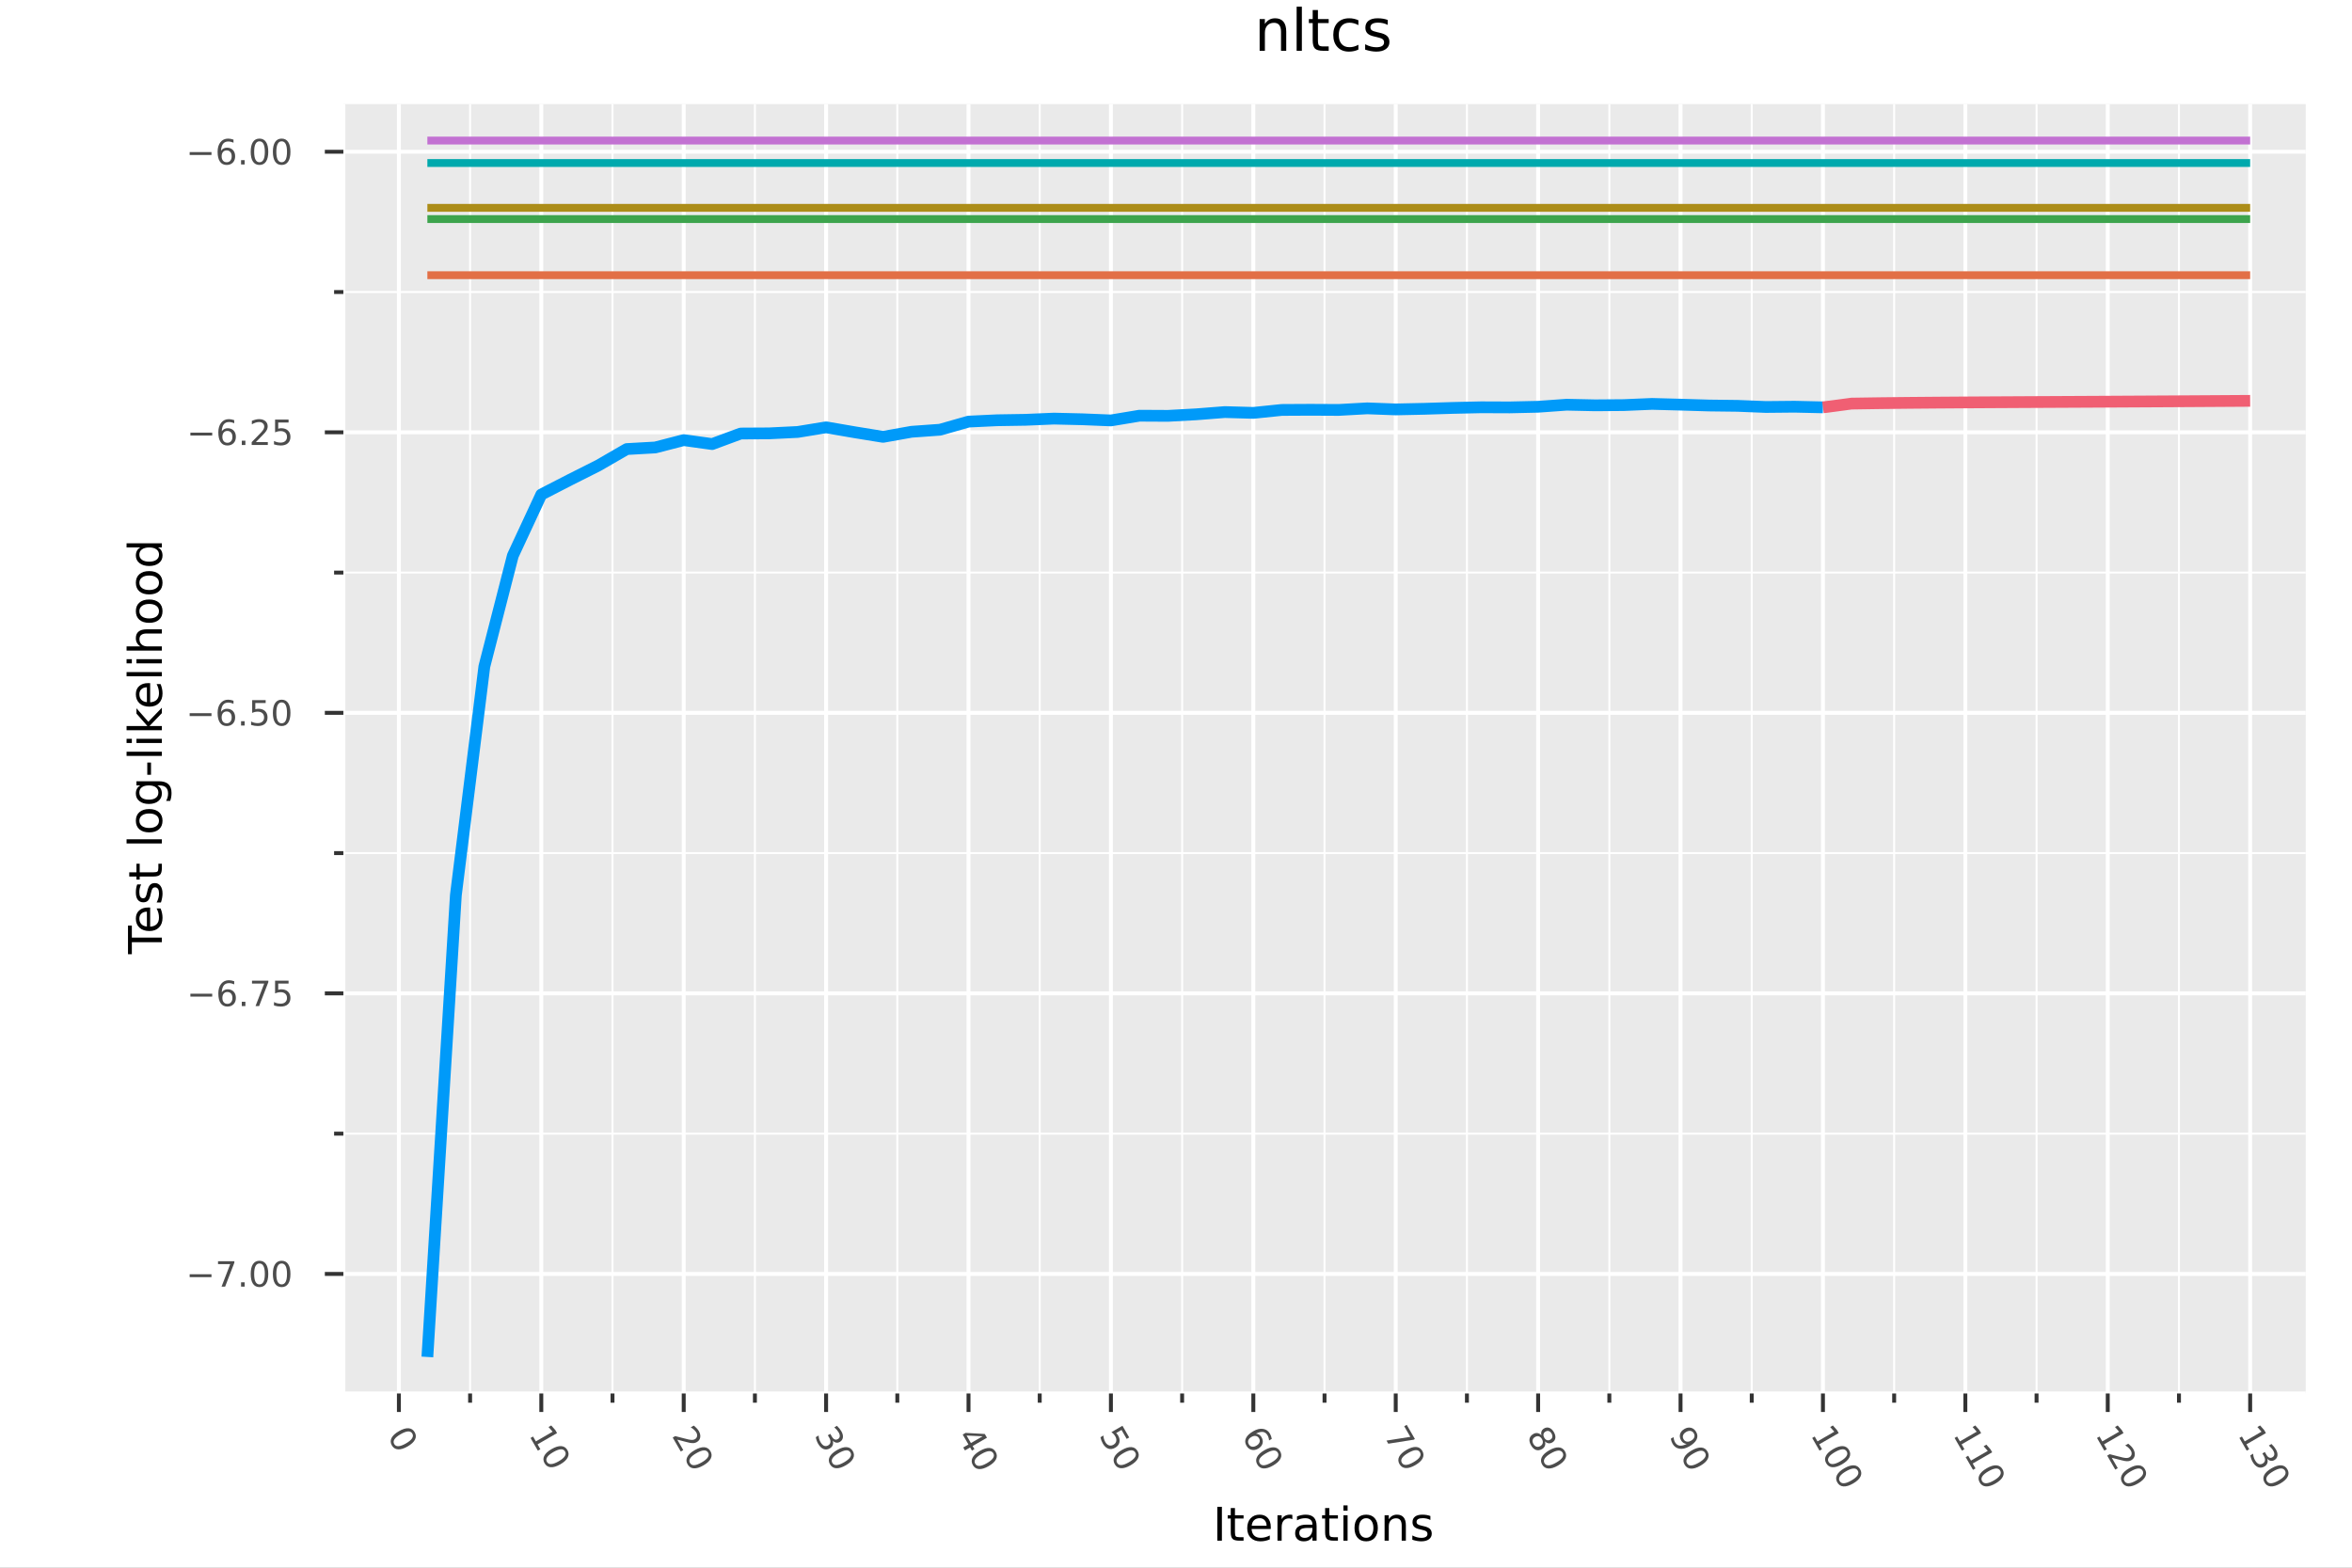 <?xml version="1.0" encoding="utf-8"?>
<svg xmlns="http://www.w3.org/2000/svg" xmlns:xlink="http://www.w3.org/1999/xlink" width="600" height="400" viewBox="0 0 2400 1600">
<rect x="0" y="0" width="2400" height="1600" fill="#808080" stroke="none"/>
<defs>
  <clipPath id="clip880">
    <rect x="0" y="0" width="2400" height="1600"/>
  </clipPath>
</defs>
<path clip-path="url(#clip880)" d="
M0 1600 L2400 1600 L2400 0 L0 0  Z
  " fill="#ffffff" fill-rule="evenodd" fill-opacity="1"/>
<defs>
  <clipPath id="clip881">
    <rect x="480" y="0" width="1681" height="1600"/>
  </clipPath>
</defs>
<path clip-path="url(#clip880)" d="
M350.366 1422.18 L2352.76 1422.18 L2352.76 106.192 L350.366 106.192  Z
  " fill="#eaeaea" fill-rule="evenodd" fill-opacity="1"/>
<defs>
  <clipPath id="clip882">
    <rect x="350" y="106" width="2003" height="1317"/>
  </clipPath>
</defs>
<polyline clip-path="url(#clip882)" style="stroke:#ffffff; stroke-linecap:butt; stroke-linejoin:round; stroke-width:4; stroke-opacity:1; fill:none" points="
  407.037,1422.18 407.037,106.192 
  "/>
<polyline clip-path="url(#clip882)" style="stroke:#ffffff; stroke-linecap:butt; stroke-linejoin:round; stroke-width:4; stroke-opacity:1; fill:none" points="
  552.348,1422.18 552.348,106.192 
  "/>
<polyline clip-path="url(#clip882)" style="stroke:#ffffff; stroke-linecap:butt; stroke-linejoin:round; stroke-width:4; stroke-opacity:1; fill:none" points="
  697.66,1422.18 697.66,106.192 
  "/>
<polyline clip-path="url(#clip882)" style="stroke:#ffffff; stroke-linecap:butt; stroke-linejoin:round; stroke-width:4; stroke-opacity:1; fill:none" points="
  842.971,1422.18 842.971,106.192 
  "/>
<polyline clip-path="url(#clip882)" style="stroke:#ffffff; stroke-linecap:butt; stroke-linejoin:round; stroke-width:4; stroke-opacity:1; fill:none" points="
  988.282,1422.18 988.282,106.192 
  "/>
<polyline clip-path="url(#clip882)" style="stroke:#ffffff; stroke-linecap:butt; stroke-linejoin:round; stroke-width:4; stroke-opacity:1; fill:none" points="
  1133.59,1422.18 1133.59,106.192 
  "/>
<polyline clip-path="url(#clip882)" style="stroke:#ffffff; stroke-linecap:butt; stroke-linejoin:round; stroke-width:4; stroke-opacity:1; fill:none" points="
  1278.91,1422.18 1278.91,106.192 
  "/>
<polyline clip-path="url(#clip882)" style="stroke:#ffffff; stroke-linecap:butt; stroke-linejoin:round; stroke-width:4; stroke-opacity:1; fill:none" points="
  1424.22,1422.18 1424.22,106.192 
  "/>
<polyline clip-path="url(#clip882)" style="stroke:#ffffff; stroke-linecap:butt; stroke-linejoin:round; stroke-width:4; stroke-opacity:1; fill:none" points="
  1569.53,1422.18 1569.53,106.192 
  "/>
<polyline clip-path="url(#clip882)" style="stroke:#ffffff; stroke-linecap:butt; stroke-linejoin:round; stroke-width:4; stroke-opacity:1; fill:none" points="
  1714.84,1422.18 1714.84,106.192 
  "/>
<polyline clip-path="url(#clip882)" style="stroke:#ffffff; stroke-linecap:butt; stroke-linejoin:round; stroke-width:4; stroke-opacity:1; fill:none" points="
  1860.15,1422.18 1860.15,106.192 
  "/>
<polyline clip-path="url(#clip882)" style="stroke:#ffffff; stroke-linecap:butt; stroke-linejoin:round; stroke-width:4; stroke-opacity:1; fill:none" points="
  2005.46,1422.18 2005.46,106.192 
  "/>
<polyline clip-path="url(#clip882)" style="stroke:#ffffff; stroke-linecap:butt; stroke-linejoin:round; stroke-width:4; stroke-opacity:1; fill:none" points="
  2150.77,1422.18 2150.77,106.192 
  "/>
<polyline clip-path="url(#clip882)" style="stroke:#ffffff; stroke-linecap:butt; stroke-linejoin:round; stroke-width:4; stroke-opacity:1; fill:none" points="
  2296.08,1422.18 2296.08,106.192 
  "/>
<polyline clip-path="url(#clip882)" style="stroke:#ffffff; stroke-linecap:butt; stroke-linejoin:round; stroke-width:2; stroke-opacity:1; fill:none" points="
  479.693,1422.18 479.693,106.192 
  "/>
<polyline clip-path="url(#clip882)" style="stroke:#ffffff; stroke-linecap:butt; stroke-linejoin:round; stroke-width:2; stroke-opacity:1; fill:none" points="
  625.004,1422.18 625.004,106.192 
  "/>
<polyline clip-path="url(#clip882)" style="stroke:#ffffff; stroke-linecap:butt; stroke-linejoin:round; stroke-width:2; stroke-opacity:1; fill:none" points="
  770.315,1422.18 770.315,106.192 
  "/>
<polyline clip-path="url(#clip882)" style="stroke:#ffffff; stroke-linecap:butt; stroke-linejoin:round; stroke-width:2; stroke-opacity:1; fill:none" points="
  915.627,1422.18 915.627,106.192 
  "/>
<polyline clip-path="url(#clip882)" style="stroke:#ffffff; stroke-linecap:butt; stroke-linejoin:round; stroke-width:2; stroke-opacity:1; fill:none" points="
  1060.94,1422.18 1060.94,106.192 
  "/>
<polyline clip-path="url(#clip882)" style="stroke:#ffffff; stroke-linecap:butt; stroke-linejoin:round; stroke-width:2; stroke-opacity:1; fill:none" points="
  1206.25,1422.18 1206.25,106.192 
  "/>
<polyline clip-path="url(#clip882)" style="stroke:#ffffff; stroke-linecap:butt; stroke-linejoin:round; stroke-width:2; stroke-opacity:1; fill:none" points="
  1351.56,1422.18 1351.56,106.192 
  "/>
<polyline clip-path="url(#clip882)" style="stroke:#ffffff; stroke-linecap:butt; stroke-linejoin:round; stroke-width:2; stroke-opacity:1; fill:none" points="
  1496.87,1422.18 1496.87,106.192 
  "/>
<polyline clip-path="url(#clip882)" style="stroke:#ffffff; stroke-linecap:butt; stroke-linejoin:round; stroke-width:2; stroke-opacity:1; fill:none" points="
  1642.18,1422.18 1642.18,106.192 
  "/>
<polyline clip-path="url(#clip882)" style="stroke:#ffffff; stroke-linecap:butt; stroke-linejoin:round; stroke-width:2; stroke-opacity:1; fill:none" points="
  1787.49,1422.18 1787.49,106.192 
  "/>
<polyline clip-path="url(#clip882)" style="stroke:#ffffff; stroke-linecap:butt; stroke-linejoin:round; stroke-width:2; stroke-opacity:1; fill:none" points="
  1932.81,1422.18 1932.81,106.192 
  "/>
<polyline clip-path="url(#clip882)" style="stroke:#ffffff; stroke-linecap:butt; stroke-linejoin:round; stroke-width:2; stroke-opacity:1; fill:none" points="
  2078.12,1422.18 2078.12,106.192 
  "/>
<polyline clip-path="url(#clip882)" style="stroke:#ffffff; stroke-linecap:butt; stroke-linejoin:round; stroke-width:2; stroke-opacity:1; fill:none" points="
  2223.43,1422.18 2223.43,106.192 
  "/>
<polyline clip-path="url(#clip880)" style="stroke:#ffffff; stroke-linecap:butt; stroke-linejoin:round; stroke-width:4; stroke-opacity:1; fill:none" points="
  350.366,1422.18 2352.76,1422.18 
  "/>
<polyline clip-path="url(#clip880)" style="stroke:#333333; stroke-linecap:butt; stroke-linejoin:round; stroke-width:4; stroke-opacity:1; fill:none" points="
  407.037,1422.18 407.037,1441.07 
  "/>
<polyline clip-path="url(#clip880)" style="stroke:#333333; stroke-linecap:butt; stroke-linejoin:round; stroke-width:4; stroke-opacity:1; fill:none" points="
  552.348,1422.18 552.348,1441.07 
  "/>
<polyline clip-path="url(#clip880)" style="stroke:#333333; stroke-linecap:butt; stroke-linejoin:round; stroke-width:4; stroke-opacity:1; fill:none" points="
  697.66,1422.18 697.66,1441.07 
  "/>
<polyline clip-path="url(#clip880)" style="stroke:#333333; stroke-linecap:butt; stroke-linejoin:round; stroke-width:4; stroke-opacity:1; fill:none" points="
  842.971,1422.18 842.971,1441.07 
  "/>
<polyline clip-path="url(#clip880)" style="stroke:#333333; stroke-linecap:butt; stroke-linejoin:round; stroke-width:4; stroke-opacity:1; fill:none" points="
  988.282,1422.18 988.282,1441.07 
  "/>
<polyline clip-path="url(#clip880)" style="stroke:#333333; stroke-linecap:butt; stroke-linejoin:round; stroke-width:4; stroke-opacity:1; fill:none" points="
  1133.59,1422.18 1133.59,1441.07 
  "/>
<polyline clip-path="url(#clip880)" style="stroke:#333333; stroke-linecap:butt; stroke-linejoin:round; stroke-width:4; stroke-opacity:1; fill:none" points="
  1278.91,1422.18 1278.91,1441.07 
  "/>
<polyline clip-path="url(#clip880)" style="stroke:#333333; stroke-linecap:butt; stroke-linejoin:round; stroke-width:4; stroke-opacity:1; fill:none" points="
  1424.22,1422.18 1424.22,1441.07 
  "/>
<polyline clip-path="url(#clip880)" style="stroke:#333333; stroke-linecap:butt; stroke-linejoin:round; stroke-width:4; stroke-opacity:1; fill:none" points="
  1569.53,1422.18 1569.53,1441.07 
  "/>
<polyline clip-path="url(#clip880)" style="stroke:#333333; stroke-linecap:butt; stroke-linejoin:round; stroke-width:4; stroke-opacity:1; fill:none" points="
  1714.84,1422.18 1714.84,1441.07 
  "/>
<polyline clip-path="url(#clip880)" style="stroke:#333333; stroke-linecap:butt; stroke-linejoin:round; stroke-width:4; stroke-opacity:1; fill:none" points="
  1860.15,1422.18 1860.15,1441.07 
  "/>
<polyline clip-path="url(#clip880)" style="stroke:#333333; stroke-linecap:butt; stroke-linejoin:round; stroke-width:4; stroke-opacity:1; fill:none" points="
  2005.46,1422.18 2005.46,1441.07 
  "/>
<polyline clip-path="url(#clip880)" style="stroke:#333333; stroke-linecap:butt; stroke-linejoin:round; stroke-width:4; stroke-opacity:1; fill:none" points="
  2150.77,1422.18 2150.77,1441.07 
  "/>
<polyline clip-path="url(#clip880)" style="stroke:#333333; stroke-linecap:butt; stroke-linejoin:round; stroke-width:4; stroke-opacity:1; fill:none" points="
  2296.08,1422.18 2296.08,1441.07 
  "/>
<polyline clip-path="url(#clip880)" style="stroke:#333333; stroke-linecap:butt; stroke-linejoin:round; stroke-width:4; stroke-opacity:1; fill:none" points="
  479.693,1422.18 479.693,1431.63 
  "/>
<polyline clip-path="url(#clip880)" style="stroke:#333333; stroke-linecap:butt; stroke-linejoin:round; stroke-width:4; stroke-opacity:1; fill:none" points="
  625.004,1422.18 625.004,1431.63 
  "/>
<polyline clip-path="url(#clip880)" style="stroke:#333333; stroke-linecap:butt; stroke-linejoin:round; stroke-width:4; stroke-opacity:1; fill:none" points="
  770.315,1422.18 770.315,1431.63 
  "/>
<polyline clip-path="url(#clip880)" style="stroke:#333333; stroke-linecap:butt; stroke-linejoin:round; stroke-width:4; stroke-opacity:1; fill:none" points="
  915.627,1422.18 915.627,1431.63 
  "/>
<polyline clip-path="url(#clip880)" style="stroke:#333333; stroke-linecap:butt; stroke-linejoin:round; stroke-width:4; stroke-opacity:1; fill:none" points="
  1060.94,1422.18 1060.94,1431.63 
  "/>
<polyline clip-path="url(#clip880)" style="stroke:#333333; stroke-linecap:butt; stroke-linejoin:round; stroke-width:4; stroke-opacity:1; fill:none" points="
  1206.25,1422.18 1206.25,1431.63 
  "/>
<polyline clip-path="url(#clip880)" style="stroke:#333333; stroke-linecap:butt; stroke-linejoin:round; stroke-width:4; stroke-opacity:1; fill:none" points="
  1351.56,1422.18 1351.56,1431.63 
  "/>
<polyline clip-path="url(#clip880)" style="stroke:#333333; stroke-linecap:butt; stroke-linejoin:round; stroke-width:4; stroke-opacity:1; fill:none" points="
  1496.87,1422.18 1496.87,1431.63 
  "/>
<polyline clip-path="url(#clip880)" style="stroke:#333333; stroke-linecap:butt; stroke-linejoin:round; stroke-width:4; stroke-opacity:1; fill:none" points="
  1642.18,1422.18 1642.18,1431.63 
  "/>
<polyline clip-path="url(#clip880)" style="stroke:#333333; stroke-linecap:butt; stroke-linejoin:round; stroke-width:4; stroke-opacity:1; fill:none" points="
  1787.49,1422.18 1787.49,1431.63 
  "/>
<polyline clip-path="url(#clip880)" style="stroke:#333333; stroke-linecap:butt; stroke-linejoin:round; stroke-width:4; stroke-opacity:1; fill:none" points="
  1932.81,1422.18 1932.81,1431.63 
  "/>
<polyline clip-path="url(#clip880)" style="stroke:#333333; stroke-linecap:butt; stroke-linejoin:round; stroke-width:4; stroke-opacity:1; fill:none" points="
  2078.12,1422.18 2078.12,1431.63 
  "/>
<polyline clip-path="url(#clip880)" style="stroke:#333333; stroke-linecap:butt; stroke-linejoin:round; stroke-width:4; stroke-opacity:1; fill:none" points="
  2223.43,1422.18 2223.43,1431.63 
  "/>
<path clip-path="url(#clip880)" d="M420.74 1463.13 Q419.386 1460.78 416.385 1460.93 Q413.408 1461.09 408.777 1463.76 Q404.161 1466.43 402.523 1468.94 Q400.908 1471.45 402.262 1473.8 Q403.625 1476.16 406.602 1476 Q409.604 1475.85 414.219 1473.19 Q418.85 1470.52 420.465 1468 Q422.103 1465.49 420.74 1463.13 M423.146 1461.74 Q425.325 1465.51 423.479 1469.23 Q421.656 1472.94 415.973 1476.23 Q410.305 1479.5 406.158 1479.23 Q402.035 1478.96 399.857 1475.19 Q397.678 1471.41 399.5 1467.69 Q401.346 1463.98 407.015 1460.71 Q412.698 1457.43 416.821 1457.69 Q420.967 1457.97 423.146 1461.74 Z" fill="#4c4c4c" fill-rule="evenodd" fill-opacity="1" /><path clip-path="url(#clip880)" d="M543.932 1466.14 L546.797 1471.1 L563.922 1461.21 L559.723 1456.44 L562.49 1454.84 L566.671 1459.58 L568.425 1462.62 L548.533 1474.11 L551.398 1479.07 L548.842 1480.54 L541.376 1467.61 L543.932 1466.14 Z" fill="#4c4c4c" fill-rule="evenodd" fill-opacity="1" /><path clip-path="url(#clip880)" d="M576.581 1481.37 Q575.227 1479.02 572.226 1479.17 Q569.248 1479.33 564.617 1482 Q560.002 1484.66 558.363 1487.17 Q556.749 1489.69 558.103 1492.04 Q559.466 1494.4 562.443 1494.24 Q565.444 1494.09 570.06 1491.43 Q574.691 1488.75 576.306 1486.24 Q577.944 1483.73 576.581 1481.37 M578.987 1479.98 Q581.165 1483.75 579.319 1487.46 Q577.497 1491.18 571.814 1494.46 Q566.145 1497.74 561.999 1497.46 Q557.876 1497.2 555.697 1493.42 Q553.519 1489.65 555.341 1485.93 Q557.187 1482.22 562.855 1478.95 Q568.539 1475.67 572.661 1475.93 Q576.808 1476.2 578.987 1479.98 Z" fill="#4c4c4c" fill-rule="evenodd" fill-opacity="1" /><path clip-path="url(#clip880)" d="M691.101 1469.35 L697.221 1479.95 L694.665 1481.43 L686.436 1467.18 L688.992 1465.7 Q691.779 1466.4 696.505 1467.64 Q701.255 1468.89 702.569 1469.15 Q705.05 1469.66 706.508 1469.58 Q707.989 1469.51 709.087 1468.87 Q710.876 1467.84 711.274 1465.93 Q711.681 1464.03 710.518 1462.01 Q709.694 1460.59 708.277 1459.28 Q706.87 1457.99 704.821 1456.76 L707.888 1454.99 Q709.683 1456.4 710.98 1457.78 Q712.276 1459.15 713.039 1460.48 Q715.053 1463.97 714.507 1467.05 Q713.961 1470.13 711.044 1471.81 Q709.661 1472.61 708.109 1472.81 Q706.581 1473.01 704.107 1472.61 Q703.454 1472.49 700.201 1471.68 Q696.963 1470.86 691.101 1469.35 Z" fill="#4c4c4c" fill-rule="evenodd" fill-opacity="1" /><path clip-path="url(#clip880)" d="M722.543 1482.49 Q721.189 1480.15 718.188 1480.3 Q715.211 1480.45 710.58 1483.13 Q705.964 1485.79 704.326 1488.3 Q702.711 1490.82 704.065 1493.16 Q705.428 1495.52 708.406 1495.37 Q711.407 1495.22 716.023 1492.55 Q720.653 1489.88 722.268 1487.36 Q723.906 1484.86 722.543 1482.49 M724.949 1481.11 Q727.128 1484.88 725.282 1488.59 Q723.459 1492.31 717.776 1495.59 Q712.108 1498.86 707.961 1498.59 Q703.839 1498.33 701.66 1494.55 Q699.481 1490.78 701.303 1487.06 Q703.149 1483.35 708.818 1480.08 Q714.501 1476.79 718.624 1477.06 Q722.77 1477.33 724.949 1481.11 Z" fill="#4c4c4c" fill-rule="evenodd" fill-opacity="1" /><path clip-path="url(#clip880)" d="M849.71 1470.34 Q850.503 1472.79 849.732 1474.86 Q848.971 1476.94 846.806 1478.19 Q843.483 1480.11 840.344 1478.87 Q837.205 1477.64 834.775 1473.43 Q833.959 1472.01 833.377 1470.35 Q832.788 1468.7 832.424 1466.79 L835.356 1465.09 Q835.348 1466.78 835.84 1468.5 Q836.333 1470.22 837.279 1471.86 Q838.928 1474.72 840.915 1475.56 Q842.911 1476.41 845.061 1475.17 Q847.045 1474.02 847.351 1471.98 Q847.68 1469.95 846.247 1467.47 L844.737 1464.85 L847.233 1463.41 L848.813 1466.14 Q850.106 1468.38 851.679 1469.06 Q853.267 1469.73 854.951 1468.76 Q856.68 1467.76 856.885 1465.99 Q857.114 1464.24 855.795 1461.95 Q855.074 1460.71 853.979 1459.43 Q852.884 1458.16 851.323 1456.78 L854.029 1455.21 Q855.509 1456.67 856.617 1458.03 Q857.734 1459.41 858.507 1460.75 Q860.504 1464.21 860.088 1467.13 Q859.688 1470.05 857.011 1471.6 Q855.147 1472.67 853.238 1472.35 Q851.343 1472.02 849.71 1470.34 Z" fill="#4c4c4c" fill-rule="evenodd" fill-opacity="1" /><path clip-path="url(#clip880)" d="M867.803 1482.4 Q866.449 1480.06 863.447 1480.21 Q860.47 1480.36 855.839 1483.04 Q851.223 1485.7 849.585 1488.21 Q847.97 1490.73 849.325 1493.07 Q850.687 1495.43 853.665 1495.28 Q856.666 1495.13 861.282 1492.46 Q865.913 1489.79 867.527 1487.27 Q869.166 1484.76 867.803 1482.4 M870.208 1481.02 Q872.387 1484.79 870.541 1488.5 Q868.719 1492.22 863.035 1495.5 Q857.367 1498.77 853.221 1498.5 Q849.098 1498.24 846.919 1494.46 Q844.74 1490.69 846.563 1486.97 Q848.409 1483.26 854.077 1479.98 Q859.76 1476.7 863.883 1476.97 Q868.03 1477.24 870.208 1481.02 Z" fill="#4c4c4c" fill-rule="evenodd" fill-opacity="1" /><path clip-path="url(#clip880)" d="M1002.71 1465.88 L986.301 1465.13 L990.728 1472.8 L1002.71 1465.88 M1004.9 1463.55 L1007.1 1467.37 L992.472 1475.82 L994.321 1479.02 L991.796 1480.48 L989.947 1477.28 L984.654 1480.33 L982.909 1477.31 L988.202 1474.25 L982.351 1464.12 L985.283 1462.43 L1004.9 1463.55 Z" fill="#4c4c4c" fill-rule="evenodd" fill-opacity="1" /><path clip-path="url(#clip880)" d="M1013.6 1483.25 Q1012.25 1480.9 1009.24 1481.05 Q1006.27 1481.21 1001.64 1483.88 Q997.021 1486.54 995.382 1489.05 Q993.768 1491.57 995.122 1493.91 Q996.485 1496.28 999.462 1496.12 Q1002.46 1495.97 1007.08 1493.31 Q1011.71 1490.63 1013.32 1488.12 Q1014.96 1485.61 1013.6 1483.25 M1016.01 1481.86 Q1018.18 1485.63 1016.34 1489.34 Q1014.52 1493.06 1008.83 1496.34 Q1003.16 1499.62 999.018 1499.34 Q994.895 1499.08 992.716 1495.3 Q990.538 1491.53 992.36 1487.81 Q994.206 1484.1 999.874 1480.83 Q1005.56 1477.55 1009.68 1477.81 Q1013.83 1478.08 1016.01 1481.86 Z" fill="#4c4c4c" fill-rule="evenodd" fill-opacity="1" /><path clip-path="url(#clip880)" d="M1145.36 1455.16 L1152.25 1467.09 L1149.69 1468.56 L1144.41 1459.42 L1138.91 1462.6 Q1139.52 1463.13 1140.01 1463.73 Q1140.51 1464.32 1140.89 1464.98 Q1143.06 1468.74 1142.27 1472.13 Q1141.48 1475.51 1137.96 1477.54 Q1134.33 1479.63 1131.02 1478.54 Q1127.72 1477.44 1125.35 1473.34 Q1124.53 1471.92 1123.92 1470.31 Q1123.32 1468.71 1122.9 1466.87 L1125.95 1465.11 Q1125.99 1466.89 1126.47 1468.54 Q1126.94 1470.19 1127.87 1471.8 Q1129.37 1474.4 1131.61 1475.13 Q1133.86 1475.86 1136.2 1474.51 Q1138.55 1473.15 1139.04 1470.84 Q1139.53 1468.53 1138.03 1465.93 Q1137.33 1464.72 1136.35 1463.65 Q1135.39 1462.61 1134.09 1461.67 L1145.36 1455.16 Z" fill="#4c4c4c" fill-rule="evenodd" fill-opacity="1" /><path clip-path="url(#clip880)" d="M1158.41 1482.37 Q1157.05 1480.03 1154.05 1480.18 Q1151.08 1480.33 1146.44 1483.01 Q1141.83 1485.67 1140.19 1488.18 Q1138.58 1490.7 1139.93 1493.04 Q1141.29 1495.4 1144.27 1495.25 Q1147.27 1495.1 1151.89 1492.43 Q1156.52 1489.76 1158.13 1487.24 Q1159.77 1484.73 1158.41 1482.37 M1160.81 1480.99 Q1162.99 1484.76 1161.15 1488.47 Q1159.32 1492.19 1153.64 1495.47 Q1147.97 1498.74 1143.83 1498.47 Q1139.7 1498.21 1137.52 1494.43 Q1135.35 1490.66 1137.17 1486.94 Q1139.01 1483.23 1144.68 1479.95 Q1150.37 1476.67 1154.49 1476.94 Q1158.63 1477.21 1160.81 1480.99 Z" fill="#4c4c4c" fill-rule="evenodd" fill-opacity="1" /><path clip-path="url(#clip880)" d="M1284.74 1468.01 Q1283.56 1465.97 1281.47 1465.57 Q1279.38 1465.19 1276.95 1466.6 Q1274.53 1467.99 1273.8 1470 Q1273.1 1472.01 1274.28 1474.05 Q1275.46 1476.1 1277.54 1476.48 Q1279.65 1476.87 1282.07 1475.47 Q1284.51 1474.06 1285.21 1472.05 Q1285.92 1470.06 1284.74 1468.01 M1297.74 1468.55 L1294.97 1470.14 Q1294.86 1468.69 1294.46 1467.35 Q1294.08 1466.03 1293.42 1464.89 Q1291.69 1461.88 1288.74 1461.46 Q1285.79 1461.05 1281.56 1463.19 Q1283.38 1463.33 1284.84 1464.26 Q1286.32 1465.19 1287.25 1466.8 Q1289.21 1470.19 1288.27 1473.33 Q1287.37 1476.48 1283.83 1478.52 Q1280.37 1480.52 1277.1 1479.68 Q1273.83 1478.84 1271.87 1475.44 Q1269.62 1471.55 1271.41 1467.77 Q1273.21 1463.98 1278.88 1460.71 Q1284.2 1457.64 1288.82 1458.34 Q1293.45 1459.03 1295.91 1463.29 Q1296.57 1464.43 1297.01 1465.72 Q1297.46 1467.02 1297.74 1468.55 Z" fill="#4c4c4c" fill-rule="evenodd" fill-opacity="1" /><path clip-path="url(#clip880)" d="M1303.85 1482.6 Q1302.5 1480.25 1299.49 1480.4 Q1296.52 1480.56 1291.89 1483.23 Q1287.27 1485.9 1285.63 1488.41 Q1284.02 1490.92 1285.37 1493.27 Q1286.73 1495.63 1289.71 1495.47 Q1292.71 1495.32 1297.33 1492.66 Q1301.96 1489.99 1303.57 1487.47 Q1305.21 1484.96 1303.85 1482.6 M1306.26 1481.21 Q1308.43 1484.98 1306.59 1488.7 Q1304.77 1492.42 1299.08 1495.7 Q1293.41 1498.97 1289.27 1498.7 Q1285.14 1498.43 1282.97 1494.66 Q1280.79 1490.88 1282.61 1487.16 Q1284.46 1483.45 1290.12 1480.18 Q1295.81 1476.9 1299.93 1477.16 Q1304.08 1477.44 1306.26 1481.21 Z" fill="#4c4c4c" fill-rule="evenodd" fill-opacity="1" /><path clip-path="url(#clip880)" d="M1435.44 1454.22 L1443.77 1468.65 L1442.48 1469.4 L1416.62 1473.46 L1414.79 1470.29 L1439.11 1466.47 L1432.88 1455.69 L1435.44 1454.22 Z" fill="#4c4c4c" fill-rule="evenodd" fill-opacity="1" /><path clip-path="url(#clip880)" d="M1448.94 1482.22 Q1447.59 1479.88 1444.59 1480.03 Q1441.61 1480.18 1436.98 1482.86 Q1432.36 1485.52 1430.73 1488.03 Q1429.11 1490.55 1430.47 1492.89 Q1431.83 1495.25 1434.81 1495.1 Q1437.81 1494.95 1442.42 1492.28 Q1447.05 1489.61 1448.67 1487.09 Q1450.31 1484.58 1448.94 1482.22 M1451.35 1480.84 Q1453.53 1484.61 1451.68 1488.32 Q1449.86 1492.04 1444.18 1495.32 Q1438.51 1498.59 1434.36 1498.32 Q1430.24 1498.06 1428.06 1494.28 Q1425.88 1490.51 1427.7 1486.79 Q1429.55 1483.08 1435.22 1479.8 Q1440.9 1476.52 1445.02 1476.79 Q1449.17 1477.06 1451.35 1480.84 Z" fill="#4c4c4c" fill-rule="evenodd" fill-opacity="1" /><path clip-path="url(#clip880)" d="M1573.41 1468.72 Q1572.16 1466.56 1570.28 1465.98 Q1568.41 1465.41 1566.38 1466.58 Q1564.35 1467.76 1563.91 1469.66 Q1563.47 1471.57 1564.72 1473.74 Q1565.97 1475.9 1567.85 1476.48 Q1569.74 1477.05 1571.75 1475.89 Q1573.78 1474.72 1574.22 1472.8 Q1574.67 1470.9 1573.41 1468.72 M1572.95 1464.94 Q1572.3 1462.7 1573.01 1460.83 Q1573.72 1458.98 1575.64 1457.87 Q1578.33 1456.31 1581 1457.32 Q1583.67 1458.34 1585.6 1461.68 Q1587.54 1465.03 1587.08 1467.85 Q1586.62 1470.66 1583.92 1472.21 Q1582 1473.32 1580.03 1473 Q1578.06 1472.69 1576.46 1471.03 Q1577.22 1473.52 1576.43 1475.59 Q1575.66 1477.69 1573.51 1478.93 Q1570.25 1480.81 1567.35 1479.82 Q1564.46 1478.84 1562.31 1475.13 Q1560.17 1471.41 1560.76 1468.41 Q1561.36 1465.41 1564.62 1463.53 Q1566.77 1462.29 1568.97 1462.66 Q1571.17 1463.04 1572.95 1464.94 M1577.1 1461.06 Q1575.36 1462.06 1575.01 1463.71 Q1574.66 1465.37 1575.8 1467.34 Q1576.93 1469.29 1578.54 1469.83 Q1580.16 1470.38 1581.9 1469.37 Q1583.65 1468.36 1583.98 1466.69 Q1584.32 1465.02 1583.2 1463.07 Q1582.06 1461.1 1580.45 1460.57 Q1578.85 1460.05 1577.1 1461.06 Z" fill="#4c4c4c" fill-rule="evenodd" fill-opacity="1" /><path clip-path="url(#clip880)" d="M1594.51 1482.66 Q1593.15 1480.31 1590.15 1480.46 Q1587.17 1480.62 1582.54 1483.29 Q1577.93 1485.96 1576.29 1488.47 Q1574.67 1490.98 1576.03 1493.33 Q1577.39 1495.69 1580.37 1495.53 Q1583.37 1495.38 1587.99 1492.72 Q1592.62 1490.05 1594.23 1487.53 Q1595.87 1485.02 1594.51 1482.66 M1596.91 1481.27 Q1599.09 1485.04 1597.25 1488.76 Q1595.42 1492.48 1589.74 1495.76 Q1584.07 1499.03 1579.92 1498.76 Q1575.8 1498.49 1573.62 1494.72 Q1571.44 1490.94 1573.27 1487.23 Q1575.11 1483.51 1580.78 1480.24 Q1586.46 1476.96 1590.59 1477.23 Q1594.73 1477.5 1596.91 1481.27 Z" fill="#4c4c4c" fill-rule="evenodd" fill-opacity="1" /><path clip-path="url(#clip880)" d="M1704.91 1468.35 L1707.68 1466.75 Q1707.8 1468.21 1708.19 1469.55 Q1708.58 1470.88 1709.23 1472.01 Q1710.97 1475.02 1713.9 1475.43 Q1716.85 1475.86 1721.1 1473.7 Q1719.3 1473.58 1717.83 1472.64 Q1716.37 1471.7 1715.43 1470.08 Q1713.49 1466.71 1714.38 1463.57 Q1715.3 1460.43 1718.83 1458.39 Q1722.29 1456.4 1725.56 1457.23 Q1728.83 1458.07 1730.79 1461.47 Q1733.04 1465.36 1731.23 1469.14 Q1729.44 1472.91 1723.76 1476.2 Q1718.45 1479.26 1713.82 1478.57 Q1709.21 1477.88 1706.76 1473.62 Q1706.1 1472.48 1705.64 1471.18 Q1705.19 1469.87 1704.91 1468.35 M1717.92 1468.9 Q1719.1 1470.95 1721.19 1471.33 Q1723.28 1471.72 1725.71 1470.32 Q1728.14 1468.92 1728.84 1466.91 Q1729.57 1464.9 1728.39 1462.86 Q1727.21 1460.81 1725.1 1460.43 Q1723.01 1460.05 1720.59 1461.44 Q1718.16 1462.85 1717.44 1464.85 Q1716.74 1466.86 1717.92 1468.9 Z" fill="#4c4c4c" fill-rule="evenodd" fill-opacity="1" /><path clip-path="url(#clip880)" d="M1739.91 1482.81 Q1738.55 1480.46 1735.55 1480.61 Q1732.57 1480.77 1727.94 1483.44 Q1723.33 1486.11 1721.69 1488.62 Q1720.07 1491.13 1721.43 1493.48 Q1722.79 1495.84 1725.77 1495.68 Q1728.77 1495.53 1733.38 1492.87 Q1738.01 1490.2 1739.63 1487.68 Q1741.27 1485.17 1739.91 1482.81 M1742.31 1481.42 Q1744.49 1485.2 1742.64 1488.91 Q1740.82 1492.63 1735.14 1495.91 Q1729.47 1499.18 1725.32 1498.91 Q1721.2 1498.64 1719.02 1494.87 Q1716.84 1491.09 1718.66 1487.38 Q1720.51 1483.66 1726.18 1480.39 Q1731.86 1477.11 1735.99 1477.38 Q1740.13 1477.65 1742.31 1481.42 Z" fill="#4c4c4c" fill-rule="evenodd" fill-opacity="1" /><path clip-path="url(#clip880)" d="M1851.73 1466.14 L1854.6 1471.1 L1871.72 1461.21 L1867.53 1456.44 L1870.29 1454.84 L1874.47 1459.58 L1876.23 1462.62 L1856.34 1474.11 L1859.2 1479.07 L1856.64 1480.54 L1849.18 1467.61 L1851.73 1466.14 Z" fill="#4c4c4c" fill-rule="evenodd" fill-opacity="1" /><path clip-path="url(#clip880)" d="M1884.38 1481.37 Q1883.03 1479.02 1880.03 1479.17 Q1877.05 1479.33 1872.42 1482 Q1867.8 1484.66 1866.17 1487.17 Q1864.55 1489.69 1865.9 1492.04 Q1867.27 1494.4 1870.25 1494.24 Q1873.25 1494.09 1877.86 1491.43 Q1882.49 1488.75 1884.11 1486.24 Q1885.75 1483.73 1884.38 1481.37 M1886.79 1479.98 Q1888.97 1483.75 1887.12 1487.46 Q1885.3 1491.18 1879.62 1494.46 Q1873.95 1497.74 1869.8 1497.46 Q1865.68 1497.2 1863.5 1493.42 Q1861.32 1489.65 1863.14 1485.93 Q1864.99 1482.22 1870.66 1478.95 Q1876.34 1475.67 1880.46 1475.93 Q1884.61 1476.2 1886.79 1479.98 Z" fill="#4c4c4c" fill-rule="evenodd" fill-opacity="1" /><path clip-path="url(#clip880)" d="M1895.69 1500.96 Q1894.34 1498.61 1891.34 1498.76 Q1888.36 1498.92 1883.73 1501.59 Q1879.11 1504.26 1877.48 1506.76 Q1875.86 1509.28 1877.22 1511.63 Q1878.58 1513.99 1881.56 1513.83 Q1884.56 1513.68 1889.17 1511.02 Q1893.8 1508.34 1895.42 1505.83 Q1897.06 1503.32 1895.69 1500.96 M1898.1 1499.57 Q1900.28 1503.34 1898.43 1507.05 Q1896.61 1510.77 1890.93 1514.05 Q1885.26 1517.33 1881.11 1517.05 Q1876.99 1516.79 1874.81 1513.01 Q1872.63 1509.24 1874.45 1505.52 Q1876.3 1501.81 1881.97 1498.54 Q1887.65 1495.26 1891.77 1495.52 Q1895.92 1495.8 1898.1 1499.57 Z" fill="#4c4c4c" fill-rule="evenodd" fill-opacity="1" /><path clip-path="url(#clip880)" d="M1997.05 1466.14 L1999.91 1471.1 L2017.04 1461.21 L2012.84 1456.44 L2015.6 1454.84 L2019.78 1459.58 L2021.54 1462.62 L2001.65 1474.11 L2004.51 1479.07 L2001.96 1480.54 L1994.49 1467.61 L1997.05 1466.14 Z" fill="#4c4c4c" fill-rule="evenodd" fill-opacity="1" /><path clip-path="url(#clip880)" d="M2008.36 1485.73 L2011.22 1490.69 L2028.35 1480.8 L2024.15 1476.03 L2026.91 1474.43 L2031.1 1479.18 L2032.85 1482.21 L2012.96 1493.7 L2015.82 1498.66 L2013.27 1500.13 L2005.8 1487.2 L2008.36 1485.73 Z" fill="#4c4c4c" fill-rule="evenodd" fill-opacity="1" /><path clip-path="url(#clip880)" d="M2041.01 1500.96 Q2039.65 1498.61 2036.65 1498.76 Q2033.67 1498.92 2029.04 1501.59 Q2024.43 1504.26 2022.79 1506.76 Q2021.17 1509.28 2022.53 1511.63 Q2023.89 1513.99 2026.87 1513.83 Q2029.87 1513.68 2034.48 1511.02 Q2039.12 1508.34 2040.73 1505.83 Q2042.37 1503.32 2041.01 1500.96 M2043.41 1499.57 Q2045.59 1503.34 2043.74 1507.05 Q2041.92 1510.77 2036.24 1514.05 Q2030.57 1517.33 2026.42 1517.05 Q2022.3 1516.79 2020.12 1513.01 Q2017.94 1509.24 2019.77 1505.52 Q2021.61 1501.81 2027.28 1498.54 Q2032.96 1495.26 2037.09 1495.52 Q2041.23 1495.8 2043.41 1499.57 Z" fill="#4c4c4c" fill-rule="evenodd" fill-opacity="1" /><path clip-path="url(#clip880)" d="M2142.36 1466.14 L2145.22 1471.1 L2162.35 1461.21 L2158.15 1456.44 L2160.91 1454.84 L2165.1 1459.58 L2166.85 1462.62 L2146.96 1474.11 L2149.82 1479.07 L2147.27 1480.54 L2139.8 1467.61 L2142.36 1466.14 Z" fill="#4c4c4c" fill-rule="evenodd" fill-opacity="1" /><path clip-path="url(#clip880)" d="M2154.87 1487.82 L2160.99 1498.42 L2158.44 1499.89 L2150.21 1485.64 L2152.77 1484.16 Q2155.55 1484.86 2160.28 1486.1 Q2165.03 1487.35 2166.34 1487.61 Q2168.82 1488.12 2170.28 1488.04 Q2171.76 1487.97 2172.86 1487.34 Q2174.65 1486.3 2175.05 1484.39 Q2175.45 1482.49 2174.29 1480.48 Q2173.47 1479.05 2172.05 1477.74 Q2170.64 1476.45 2168.59 1475.23 L2171.66 1473.46 Q2173.46 1474.86 2174.75 1476.24 Q2176.05 1477.62 2176.81 1478.94 Q2178.83 1482.43 2178.28 1485.51 Q2177.73 1488.59 2174.82 1490.28 Q2173.43 1491.08 2171.88 1491.27 Q2170.35 1491.47 2167.88 1491.07 Q2167.23 1490.95 2163.97 1490.14 Q2160.74 1489.32 2154.87 1487.82 Z" fill="#4c4c4c" fill-rule="evenodd" fill-opacity="1" /><path clip-path="url(#clip880)" d="M2186.32 1500.96 Q2184.96 1498.61 2181.96 1498.76 Q2178.98 1498.92 2174.35 1501.59 Q2169.74 1504.26 2168.1 1506.76 Q2166.48 1509.28 2167.84 1511.63 Q2169.2 1513.99 2172.18 1513.83 Q2175.18 1513.68 2179.8 1511.02 Q2184.43 1508.34 2186.04 1505.83 Q2187.68 1503.32 2186.32 1500.96 M2188.72 1499.57 Q2190.9 1503.34 2189.05 1507.05 Q2187.23 1510.77 2181.55 1514.05 Q2175.88 1517.33 2171.73 1517.05 Q2167.61 1516.79 2165.43 1513.01 Q2163.25 1509.24 2165.08 1505.52 Q2166.92 1501.81 2172.59 1498.54 Q2178.27 1495.26 2182.4 1495.52 Q2186.54 1495.8 2188.72 1499.57 Z" fill="#4c4c4c" fill-rule="evenodd" fill-opacity="1" /><path clip-path="url(#clip880)" d="M2287.67 1466.14 L2290.53 1471.1 L2307.66 1461.21 L2303.46 1456.44 L2306.23 1454.84 L2310.41 1459.58 L2312.16 1462.62 L2292.27 1474.11 L2295.13 1479.07 L2292.58 1480.54 L2285.11 1467.61 L2287.67 1466.14 Z" fill="#4c4c4c" fill-rule="evenodd" fill-opacity="1" /><path clip-path="url(#clip880)" d="M2313.54 1488.89 Q2314.33 1491.34 2313.56 1493.41 Q2312.8 1495.49 2310.63 1496.74 Q2307.31 1498.66 2304.17 1497.43 Q2301.03 1496.19 2298.6 1491.98 Q2297.78 1490.57 2297.2 1488.9 Q2296.61 1487.25 2296.25 1485.34 L2299.18 1483.65 Q2299.17 1485.34 2299.67 1487.06 Q2300.16 1488.78 2301.1 1490.41 Q2302.75 1493.27 2304.74 1494.11 Q2306.74 1494.96 2308.89 1493.72 Q2310.87 1492.57 2311.18 1490.53 Q2311.5 1488.5 2310.07 1486.02 L2308.56 1483.4 L2311.06 1481.96 L2312.64 1484.7 Q2313.93 1486.94 2315.5 1487.61 Q2317.09 1488.28 2318.78 1487.31 Q2320.5 1486.31 2320.71 1484.55 Q2320.94 1482.79 2319.62 1480.51 Q2318.9 1479.26 2317.8 1477.99 Q2316.71 1476.71 2315.15 1475.33 L2317.85 1473.77 Q2319.33 1475.22 2320.44 1476.58 Q2321.56 1477.96 2322.33 1479.3 Q2324.33 1482.76 2323.91 1485.69 Q2323.51 1488.6 2320.84 1490.15 Q2318.97 1491.22 2317.06 1490.9 Q2315.17 1490.57 2313.54 1488.89 Z" fill="#4c4c4c" fill-rule="evenodd" fill-opacity="1" /><path clip-path="url(#clip880)" d="M2331.63 1500.96 Q2330.27 1498.61 2327.27 1498.76 Q2324.3 1498.92 2319.66 1501.59 Q2315.05 1504.26 2313.41 1506.76 Q2311.8 1509.28 2313.15 1511.63 Q2314.51 1513.99 2317.49 1513.83 Q2320.49 1513.68 2325.11 1511.02 Q2329.74 1508.34 2331.35 1505.83 Q2332.99 1503.32 2331.63 1500.96 M2334.03 1499.57 Q2336.21 1503.34 2334.37 1507.05 Q2332.54 1510.77 2326.86 1514.05 Q2321.19 1517.33 2317.05 1517.05 Q2312.92 1516.79 2310.74 1513.01 Q2308.57 1509.24 2310.39 1505.52 Q2312.23 1501.81 2317.9 1498.54 Q2323.59 1495.26 2327.71 1495.52 Q2331.85 1495.8 2334.03 1499.57 Z" fill="#4c4c4c" fill-rule="evenodd" fill-opacity="1" /><path clip-path="url(#clip880)" d="M1242.15 1537.87 L1246.83 1537.87 L1246.83 1572.43 L1242.15 1572.43 L1242.15 1537.87 Z" fill="#000000" fill-rule="evenodd" fill-opacity="1" /><path clip-path="url(#clip880)" d="M1260.16 1539.15 L1260.16 1546.51 L1268.93 1546.51 L1268.93 1549.82 L1260.16 1549.82 L1260.16 1563.89 Q1260.16 1567.06 1261.02 1567.97 Q1261.9 1568.87 1264.56 1568.87 L1268.93 1568.87 L1268.93 1572.43 L1264.56 1572.43 Q1259.63 1572.43 1257.75 1570.6 Q1255.88 1568.75 1255.88 1563.89 L1255.88 1549.82 L1252.75 1549.82 L1252.75 1546.51 L1255.88 1546.51 L1255.88 1539.15 L1260.16 1539.15 Z" fill="#000000" fill-rule="evenodd" fill-opacity="1" /><path clip-path="url(#clip880)" d="M1296.71 1558.41 L1296.71 1560.49 L1277.13 1560.49 Q1277.41 1564.89 1279.77 1567.2 Q1282.15 1569.49 1286.39 1569.49 Q1288.84 1569.49 1291.13 1568.89 Q1293.45 1568.29 1295.72 1567.09 L1295.72 1571.11 Q1293.42 1572.09 1291.02 1572.6 Q1288.61 1573.1 1286.13 1573.1 Q1279.93 1573.1 1276.29 1569.49 Q1272.68 1565.88 1272.68 1559.73 Q1272.68 1553.36 1276.11 1549.63 Q1279.56 1545.88 1285.39 1545.88 Q1290.62 1545.88 1293.66 1549.26 Q1296.71 1552.62 1296.71 1558.41 M1292.45 1557.16 Q1292.41 1553.66 1290.48 1551.58 Q1288.59 1549.49 1285.44 1549.49 Q1281.87 1549.49 1279.72 1551.51 Q1277.59 1553.52 1277.27 1557.18 L1292.45 1557.16 Z" fill="#000000" fill-rule="evenodd" fill-opacity="1" /><path clip-path="url(#clip880)" d="M1318.73 1550.49 Q1318.01 1550.07 1317.15 1549.89 Q1316.32 1549.68 1315.3 1549.68 Q1311.69 1549.68 1309.74 1552.04 Q1307.82 1554.38 1307.82 1558.78 L1307.82 1572.43 L1303.54 1572.43 L1303.54 1546.51 L1307.82 1546.51 L1307.82 1550.54 Q1309.17 1548.17 1311.32 1547.04 Q1313.47 1545.88 1316.55 1545.88 Q1316.99 1545.88 1317.52 1545.95 Q1318.05 1546 1318.7 1546.11 L1318.73 1550.49 Z" fill="#000000" fill-rule="evenodd" fill-opacity="1" /><path clip-path="url(#clip880)" d="M1334.98 1559.4 Q1329.81 1559.4 1327.82 1560.58 Q1325.83 1561.76 1325.83 1564.61 Q1325.83 1566.88 1327.31 1568.22 Q1328.82 1569.54 1331.39 1569.54 Q1334.93 1569.54 1337.06 1567.04 Q1339.21 1564.52 1339.21 1560.35 L1339.21 1559.4 L1334.98 1559.4 M1343.47 1557.64 L1343.47 1572.43 L1339.21 1572.43 L1339.21 1568.5 Q1337.75 1570.86 1335.58 1571.99 Q1333.4 1573.1 1330.25 1573.1 Q1326.27 1573.1 1323.91 1570.88 Q1321.57 1568.64 1321.57 1564.89 Q1321.57 1560.51 1324.49 1558.29 Q1327.43 1556.07 1333.24 1556.07 L1339.21 1556.07 L1339.21 1555.65 Q1339.21 1552.71 1337.27 1551.11 Q1335.35 1549.49 1331.85 1549.49 Q1329.63 1549.49 1327.52 1550.03 Q1325.42 1550.56 1323.47 1551.62 L1323.47 1547.69 Q1325.81 1546.79 1328.01 1546.35 Q1330.21 1545.88 1332.29 1545.88 Q1337.92 1545.88 1340.69 1548.8 Q1343.47 1551.72 1343.47 1557.64 Z" fill="#000000" fill-rule="evenodd" fill-opacity="1" /><path clip-path="url(#clip880)" d="M1356.46 1539.15 L1356.46 1546.51 L1365.23 1546.51 L1365.23 1549.82 L1356.46 1549.82 L1356.46 1563.89 Q1356.46 1567.06 1357.31 1567.97 Q1358.19 1568.87 1360.85 1568.87 L1365.23 1568.87 L1365.23 1572.43 L1360.85 1572.43 Q1355.92 1572.43 1354.05 1570.6 Q1352.17 1568.75 1352.17 1563.89 L1352.17 1549.82 L1349.05 1549.82 L1349.05 1546.51 L1352.17 1546.51 L1352.17 1539.15 L1356.46 1539.15 Z" fill="#000000" fill-rule="evenodd" fill-opacity="1" /><path clip-path="url(#clip880)" d="M1370.83 1546.51 L1375.09 1546.51 L1375.09 1572.43 L1370.83 1572.43 L1370.83 1546.51 M1370.83 1536.42 L1375.09 1536.42 L1375.09 1541.81 L1370.83 1541.81 L1370.83 1536.42 Z" fill="#000000" fill-rule="evenodd" fill-opacity="1" /><path clip-path="url(#clip880)" d="M1394.05 1549.49 Q1390.62 1549.49 1388.63 1552.18 Q1386.64 1554.84 1386.64 1559.49 Q1386.64 1564.15 1388.61 1566.83 Q1390.6 1569.49 1394.05 1569.49 Q1397.45 1569.49 1399.44 1566.81 Q1401.43 1564.12 1401.43 1559.49 Q1401.43 1554.89 1399.44 1552.2 Q1397.45 1549.49 1394.05 1549.49 M1394.05 1545.88 Q1399.6 1545.88 1402.78 1549.49 Q1405.95 1553.1 1405.95 1559.49 Q1405.95 1565.86 1402.78 1569.49 Q1399.6 1573.1 1394.05 1573.1 Q1388.47 1573.1 1385.3 1569.49 Q1382.15 1565.86 1382.15 1559.49 Q1382.15 1553.1 1385.3 1549.49 Q1388.47 1545.88 1394.05 1545.88 Z" fill="#000000" fill-rule="evenodd" fill-opacity="1" /><path clip-path="url(#clip880)" d="M1434.56 1556.79 L1434.56 1572.43 L1430.3 1572.43 L1430.3 1556.92 Q1430.3 1553.24 1428.86 1551.41 Q1427.43 1549.59 1424.56 1549.59 Q1421.11 1549.59 1419.12 1551.79 Q1417.13 1553.98 1417.13 1557.78 L1417.13 1572.43 L1412.85 1572.43 L1412.85 1546.51 L1417.13 1546.51 L1417.13 1550.54 Q1418.66 1548.2 1420.72 1547.04 Q1422.8 1545.88 1425.51 1545.88 Q1429.97 1545.88 1432.27 1548.66 Q1434.56 1551.41 1434.56 1556.79 Z" fill="#000000" fill-rule="evenodd" fill-opacity="1" /><path clip-path="url(#clip880)" d="M1459.58 1547.27 L1459.58 1551.3 Q1457.78 1550.37 1455.83 1549.91 Q1453.89 1549.45 1451.8 1549.45 Q1448.63 1549.45 1447.03 1550.42 Q1445.46 1551.39 1445.46 1553.34 Q1445.46 1554.82 1446.6 1555.67 Q1447.73 1556.51 1451.16 1557.27 L1452.61 1557.6 Q1457.15 1558.57 1459.05 1560.35 Q1460.97 1562.11 1460.97 1565.28 Q1460.97 1568.89 1458.1 1571 Q1455.25 1573.1 1450.25 1573.1 Q1448.17 1573.1 1445.9 1572.69 Q1443.66 1572.29 1441.16 1571.48 L1441.16 1567.09 Q1443.52 1568.31 1445.81 1568.94 Q1448.1 1569.54 1450.34 1569.54 Q1453.35 1569.54 1454.97 1568.52 Q1456.59 1567.48 1456.59 1565.6 Q1456.59 1563.87 1455.41 1562.94 Q1454.26 1562.02 1450.3 1561.16 L1448.82 1560.81 Q1444.86 1559.98 1443.1 1558.27 Q1441.34 1556.53 1441.34 1553.52 Q1441.34 1549.86 1443.93 1547.87 Q1446.53 1545.88 1451.29 1545.88 Q1453.66 1545.88 1455.74 1546.23 Q1457.82 1546.58 1459.58 1547.27 Z" fill="#000000" fill-rule="evenodd" fill-opacity="1" /><polyline clip-path="url(#clip882)" style="stroke:#ffffff; stroke-linecap:butt; stroke-linejoin:round; stroke-width:4; stroke-opacity:1; fill:none" points="
  350.366,1300.18 2352.76,1300.18 
  "/>
<polyline clip-path="url(#clip882)" style="stroke:#ffffff; stroke-linecap:butt; stroke-linejoin:round; stroke-width:4; stroke-opacity:1; fill:none" points="
  350.366,1013.86 2352.76,1013.86 
  "/>
<polyline clip-path="url(#clip882)" style="stroke:#ffffff; stroke-linecap:butt; stroke-linejoin:round; stroke-width:4; stroke-opacity:1; fill:none" points="
  350.366,727.535 2352.76,727.535 
  "/>
<polyline clip-path="url(#clip882)" style="stroke:#ffffff; stroke-linecap:butt; stroke-linejoin:round; stroke-width:4; stroke-opacity:1; fill:none" points="
  350.366,441.212 2352.76,441.212 
  "/>
<polyline clip-path="url(#clip882)" style="stroke:#ffffff; stroke-linecap:butt; stroke-linejoin:round; stroke-width:4; stroke-opacity:1; fill:none" points="
  350.366,154.89 2352.76,154.89 
  "/>
<polyline clip-path="url(#clip882)" style="stroke:#ffffff; stroke-linecap:butt; stroke-linejoin:round; stroke-width:2; stroke-opacity:1; fill:none" points="
  350.366,1157.02 2352.76,1157.02 
  "/>
<polyline clip-path="url(#clip882)" style="stroke:#ffffff; stroke-linecap:butt; stroke-linejoin:round; stroke-width:2; stroke-opacity:1; fill:none" points="
  350.366,870.696 2352.76,870.696 
  "/>
<polyline clip-path="url(#clip882)" style="stroke:#ffffff; stroke-linecap:butt; stroke-linejoin:round; stroke-width:2; stroke-opacity:1; fill:none" points="
  350.366,584.374 2352.76,584.374 
  "/>
<polyline clip-path="url(#clip882)" style="stroke:#ffffff; stroke-linecap:butt; stroke-linejoin:round; stroke-width:2; stroke-opacity:1; fill:none" points="
  350.366,298.051 2352.76,298.051 
  "/>
<polyline clip-path="url(#clip880)" style="stroke:#ffffff; stroke-linecap:butt; stroke-linejoin:round; stroke-width:4; stroke-opacity:1; fill:none" points="
  350.366,1422.18 350.366,106.192 
  "/>
<polyline clip-path="url(#clip880)" style="stroke:#333333; stroke-linecap:butt; stroke-linejoin:round; stroke-width:4; stroke-opacity:1; fill:none" points="
  350.366,1300.18 331.468,1300.18 
  "/>
<polyline clip-path="url(#clip880)" style="stroke:#333333; stroke-linecap:butt; stroke-linejoin:round; stroke-width:4; stroke-opacity:1; fill:none" points="
  350.366,1013.86 331.468,1013.86 
  "/>
<polyline clip-path="url(#clip880)" style="stroke:#333333; stroke-linecap:butt; stroke-linejoin:round; stroke-width:4; stroke-opacity:1; fill:none" points="
  350.366,727.535 331.468,727.535 
  "/>
<polyline clip-path="url(#clip880)" style="stroke:#333333; stroke-linecap:butt; stroke-linejoin:round; stroke-width:4; stroke-opacity:1; fill:none" points="
  350.366,441.212 331.468,441.212 
  "/>
<polyline clip-path="url(#clip880)" style="stroke:#333333; stroke-linecap:butt; stroke-linejoin:round; stroke-width:4; stroke-opacity:1; fill:none" points="
  350.366,154.89 331.468,154.89 
  "/>
<polyline clip-path="url(#clip880)" style="stroke:#333333; stroke-linecap:butt; stroke-linejoin:round; stroke-width:4; stroke-opacity:1; fill:none" points="
  350.366,1157.02 340.917,1157.02 
  "/>
<polyline clip-path="url(#clip880)" style="stroke:#333333; stroke-linecap:butt; stroke-linejoin:round; stroke-width:4; stroke-opacity:1; fill:none" points="
  350.366,870.696 340.917,870.696 
  "/>
<polyline clip-path="url(#clip880)" style="stroke:#333333; stroke-linecap:butt; stroke-linejoin:round; stroke-width:4; stroke-opacity:1; fill:none" points="
  350.366,584.374 340.917,584.374 
  "/>
<polyline clip-path="url(#clip880)" style="stroke:#333333; stroke-linecap:butt; stroke-linejoin:round; stroke-width:4; stroke-opacity:1; fill:none" points="
  350.366,298.051 340.917,298.051 
  "/>
<path clip-path="url(#clip880)" d="M193.536 1300.52 L215.793 1300.52 L215.793 1303.47 L193.536 1303.47 L193.536 1300.52 Z" fill="#4c4c4c" fill-rule="evenodd" fill-opacity="1" /><path clip-path="url(#clip880)" d="M222.477 1287.22 L239.144 1287.22 L239.144 1288.71 L229.734 1313.14 L226.071 1313.14 L234.925 1290.17 L222.477 1290.17 L222.477 1287.22 Z" fill="#4c4c4c" fill-rule="evenodd" fill-opacity="1" /><path clip-path="url(#clip880)" d="M245.984 1308.73 L249.647 1308.73 L249.647 1313.14 L245.984 1313.14 L245.984 1308.73 Z" fill="#4c4c4c" fill-rule="evenodd" fill-opacity="1" /><path clip-path="url(#clip880)" d="M264.786 1289.53 Q262.078 1289.53 260.706 1292.2 Q259.352 1294.86 259.352 1300.21 Q259.352 1305.54 260.706 1308.21 Q262.078 1310.87 264.786 1310.87 Q267.512 1310.87 268.866 1308.21 Q270.237 1305.54 270.237 1300.21 Q270.237 1294.86 268.866 1292.2 Q267.512 1289.53 264.786 1289.53 M264.786 1286.75 Q269.144 1286.75 271.435 1290.21 Q273.744 1293.64 273.744 1300.21 Q273.744 1306.75 271.435 1310.21 Q269.144 1313.64 264.786 1313.64 Q260.428 1313.64 258.119 1310.21 Q255.828 1306.75 255.828 1300.21 Q255.828 1293.64 258.119 1290.21 Q260.428 1286.75 264.786 1286.75 Z" fill="#4c4c4c" fill-rule="evenodd" fill-opacity="1" /><path clip-path="url(#clip880)" d="M287.407 1289.53 Q284.699 1289.53 283.328 1292.2 Q281.973 1294.86 281.973 1300.21 Q281.973 1305.54 283.328 1308.21 Q284.699 1310.87 287.407 1310.87 Q290.133 1310.87 291.487 1308.21 Q292.859 1305.54 292.859 1300.21 Q292.859 1294.86 291.487 1292.2 Q290.133 1289.53 287.407 1289.53 M287.407 1286.75 Q291.765 1286.75 294.057 1290.21 Q296.366 1293.64 296.366 1300.21 Q296.366 1306.75 294.057 1310.21 Q291.765 1313.64 287.407 1313.64 Q283.05 1313.64 280.741 1310.21 Q278.449 1306.75 278.449 1300.21 Q278.449 1293.64 280.741 1290.21 Q283.05 1286.75 287.407 1286.75 Z" fill="#4c4c4c" fill-rule="evenodd" fill-opacity="1" /><path clip-path="url(#clip880)" d="M194.283 1014.2 L216.54 1014.2 L216.54 1017.15 L194.283 1017.15 L194.283 1014.2 Z" fill="#4c4c4c" fill-rule="evenodd" fill-opacity="1" /><path clip-path="url(#clip880)" d="M232.043 1012.46 Q229.682 1012.46 228.293 1014.07 Q226.922 1015.69 226.922 1018.5 Q226.922 1021.3 228.293 1022.93 Q229.682 1024.54 232.043 1024.54 Q234.404 1024.54 235.776 1022.93 Q237.165 1021.3 237.165 1018.5 Q237.165 1015.69 235.776 1014.07 Q234.404 1012.46 232.043 1012.46 M239.005 1001.47 L239.005 1004.66 Q237.685 1004.04 236.331 1003.71 Q234.994 1003.38 233.675 1003.38 Q230.203 1003.38 228.363 1005.72 Q226.54 1008.07 226.279 1012.81 Q227.304 1011.3 228.849 1010.5 Q230.394 1009.68 232.251 1009.68 Q236.158 1009.68 238.415 1012.06 Q240.689 1014.42 240.689 1018.5 Q240.689 1022.49 238.328 1024.91 Q235.967 1027.32 232.043 1027.32 Q227.547 1027.32 225.168 1023.88 Q222.79 1020.43 222.79 1013.88 Q222.79 1007.74 225.706 1004.09 Q228.623 1000.43 233.536 1000.43 Q234.856 1000.43 236.192 1000.69 Q237.547 1000.95 239.005 1001.47 Z" fill="#4c4c4c" fill-rule="evenodd" fill-opacity="1" /><path clip-path="url(#clip880)" d="M246.731 1022.41 L250.394 1022.41 L250.394 1026.82 L246.731 1026.82 L246.731 1022.41 Z" fill="#4c4c4c" fill-rule="evenodd" fill-opacity="1" /><path clip-path="url(#clip880)" d="M257.147 1000.9 L273.814 1000.9 L273.814 1002.39 L264.404 1026.82 L260.741 1026.82 L269.595 1003.85 L257.147 1003.85 L257.147 1000.9 Z" fill="#4c4c4c" fill-rule="evenodd" fill-opacity="1" /><path clip-path="url(#clip880)" d="M280.689 1000.9 L294.456 1000.9 L294.456 1003.85 L283.9 1003.85 L283.9 1010.2 Q284.664 1009.94 285.428 1009.82 Q286.192 1009.68 286.956 1009.68 Q291.296 1009.68 293.831 1012.06 Q296.366 1014.44 296.366 1018.5 Q296.366 1022.69 293.762 1025.01 Q291.157 1027.32 286.418 1027.32 Q284.786 1027.32 283.085 1027.04 Q281.4 1026.77 279.595 1026.21 L279.595 1022.69 Q281.157 1023.54 282.824 1023.95 Q284.491 1024.37 286.348 1024.37 Q289.352 1024.37 291.105 1022.79 Q292.859 1021.21 292.859 1018.5 Q292.859 1015.79 291.105 1014.21 Q289.352 1012.63 286.348 1012.63 Q284.942 1012.63 283.536 1012.95 Q282.147 1013.26 280.689 1013.92 L280.689 1000.9 Z" fill="#4c4c4c" fill-rule="evenodd" fill-opacity="1" /><path clip-path="url(#clip880)" d="M193.536 727.874 L215.793 727.874 L215.793 730.825 L193.536 730.825 L193.536 727.874 Z" fill="#4c4c4c" fill-rule="evenodd" fill-opacity="1" /><path clip-path="url(#clip880)" d="M231.297 726.137 Q228.935 726.137 227.547 727.752 Q226.175 729.367 226.175 732.179 Q226.175 734.974 227.547 736.606 Q228.935 738.221 231.297 738.221 Q233.658 738.221 235.029 736.606 Q236.418 734.974 236.418 732.179 Q236.418 729.367 235.029 727.752 Q233.658 726.137 231.297 726.137 M238.258 715.148 L238.258 718.342 Q236.939 717.717 235.585 717.388 Q234.248 717.058 232.929 717.058 Q229.456 717.058 227.616 719.401 Q225.793 721.745 225.533 726.485 Q226.557 724.974 228.102 724.176 Q229.647 723.36 231.505 723.36 Q235.411 723.36 237.668 725.738 Q239.942 728.099 239.942 732.179 Q239.942 736.172 237.581 738.585 Q235.22 740.998 231.297 740.998 Q226.8 740.998 224.422 737.561 Q222.043 734.106 222.043 727.561 Q222.043 721.415 224.96 717.769 Q227.876 714.106 232.79 714.106 Q234.109 714.106 235.446 714.367 Q236.8 714.627 238.258 715.148 Z" fill="#4c4c4c" fill-rule="evenodd" fill-opacity="1" /><path clip-path="url(#clip880)" d="M245.984 736.085 L249.647 736.085 L249.647 740.495 L245.984 740.495 L245.984 736.085 Z" fill="#4c4c4c" fill-rule="evenodd" fill-opacity="1" /><path clip-path="url(#clip880)" d="M257.321 714.575 L271.088 714.575 L271.088 717.526 L260.533 717.526 L260.533 723.881 Q261.296 723.62 262.06 723.499 Q262.824 723.36 263.588 723.36 Q267.928 723.36 270.463 725.738 Q272.998 728.117 272.998 732.179 Q272.998 736.363 270.394 738.689 Q267.789 740.998 263.05 740.998 Q261.418 740.998 259.717 740.721 Q258.033 740.443 256.227 739.887 L256.227 736.363 Q257.79 737.214 259.456 737.63 Q261.123 738.047 262.98 738.047 Q265.984 738.047 267.737 736.467 Q269.491 734.887 269.491 732.179 Q269.491 729.471 267.737 727.891 Q265.984 726.311 262.98 726.311 Q261.574 726.311 260.168 726.624 Q258.779 726.936 257.321 727.596 L257.321 714.575 Z" fill="#4c4c4c" fill-rule="evenodd" fill-opacity="1" /><path clip-path="url(#clip880)" d="M287.407 716.884 Q284.699 716.884 283.328 719.558 Q281.973 722.214 281.973 727.561 Q281.973 732.891 283.328 735.564 Q284.699 738.221 287.407 738.221 Q290.133 738.221 291.487 735.564 Q292.859 732.891 292.859 727.561 Q292.859 722.214 291.487 719.558 Q290.133 716.884 287.407 716.884 M287.407 714.106 Q291.765 714.106 294.057 717.561 Q296.366 720.999 296.366 727.561 Q296.366 734.106 294.057 737.561 Q291.765 740.998 287.407 740.998 Q283.05 740.998 280.741 737.561 Q278.449 734.106 278.449 727.561 Q278.449 720.999 280.741 717.561 Q283.05 714.106 287.407 714.106 Z" fill="#4c4c4c" fill-rule="evenodd" fill-opacity="1" /><path clip-path="url(#clip880)" d="M194.283 441.551 L216.54 441.551 L216.54 444.502 L194.283 444.502 L194.283 441.551 Z" fill="#4c4c4c" fill-rule="evenodd" fill-opacity="1" /><path clip-path="url(#clip880)" d="M232.043 439.815 Q229.682 439.815 228.293 441.429 Q226.922 443.044 226.922 445.857 Q226.922 448.652 228.293 450.284 Q229.682 451.898 232.043 451.898 Q234.404 451.898 235.776 450.284 Q237.165 448.652 237.165 445.857 Q237.165 443.044 235.776 441.429 Q234.404 439.815 232.043 439.815 M239.005 428.825 L239.005 432.02 Q237.685 431.395 236.331 431.065 Q234.994 430.735 233.675 430.735 Q230.203 430.735 228.363 433.079 Q226.54 435.423 226.279 440.162 Q227.304 438.652 228.849 437.853 Q230.394 437.037 232.251 437.037 Q236.158 437.037 238.415 439.416 Q240.689 441.777 240.689 445.857 Q240.689 449.85 238.328 452.263 Q235.967 454.676 232.043 454.676 Q227.547 454.676 225.168 451.238 Q222.79 447.784 222.79 441.238 Q222.79 435.093 225.706 431.447 Q228.623 427.784 233.536 427.784 Q234.856 427.784 236.192 428.044 Q237.547 428.305 239.005 428.825 Z" fill="#4c4c4c" fill-rule="evenodd" fill-opacity="1" /><path clip-path="url(#clip880)" d="M246.731 449.763 L250.394 449.763 L250.394 454.172 L246.731 454.172 L246.731 449.763 Z" fill="#4c4c4c" fill-rule="evenodd" fill-opacity="1" /><path clip-path="url(#clip880)" d="M261.053 451.221 L273.293 451.221 L273.293 454.172 L256.835 454.172 L256.835 451.221 Q258.831 449.155 262.269 445.683 Q265.723 442.193 266.609 441.186 Q268.293 439.294 268.953 437.992 Q269.63 436.673 269.63 435.405 Q269.63 433.339 268.171 432.037 Q266.73 430.735 264.404 430.735 Q262.755 430.735 260.914 431.308 Q259.092 431.881 257.008 433.044 L257.008 429.502 Q259.126 428.652 260.967 428.218 Q262.807 427.784 264.335 427.784 Q268.362 427.784 270.758 429.798 Q273.154 431.811 273.154 435.179 Q273.154 436.777 272.546 438.218 Q271.956 439.641 270.376 441.586 Q269.942 442.089 267.616 444.502 Q265.289 446.898 261.053 451.221 Z" fill="#4c4c4c" fill-rule="evenodd" fill-opacity="1" /><path clip-path="url(#clip880)" d="M280.689 428.252 L294.456 428.252 L294.456 431.204 L283.9 431.204 L283.9 437.558 Q284.664 437.298 285.428 437.176 Q286.192 437.037 286.956 437.037 Q291.296 437.037 293.831 439.416 Q296.366 441.794 296.366 445.857 Q296.366 450.041 293.762 452.367 Q291.157 454.676 286.418 454.676 Q284.786 454.676 283.085 454.398 Q281.4 454.12 279.595 453.565 L279.595 450.041 Q281.157 450.891 282.824 451.308 Q284.491 451.725 286.348 451.725 Q289.352 451.725 291.105 450.145 Q292.859 448.565 292.859 445.857 Q292.859 443.148 291.105 441.568 Q289.352 439.988 286.348 439.988 Q284.942 439.988 283.536 440.301 Q282.147 440.613 280.689 441.273 L280.689 428.252 Z" fill="#4c4c4c" fill-rule="evenodd" fill-opacity="1" /><path clip-path="url(#clip880)" d="M193.536 155.228 L215.793 155.228 L215.793 158.18 L193.536 158.18 L193.536 155.228 Z" fill="#4c4c4c" fill-rule="evenodd" fill-opacity="1" /><path clip-path="url(#clip880)" d="M231.297 153.492 Q228.935 153.492 227.547 155.107 Q226.175 156.721 226.175 159.534 Q226.175 162.329 227.547 163.961 Q228.935 165.576 231.297 165.576 Q233.658 165.576 235.029 163.961 Q236.418 162.329 236.418 159.534 Q236.418 156.721 235.029 155.107 Q233.658 153.492 231.297 153.492 M238.258 142.503 L238.258 145.697 Q236.939 145.072 235.585 144.742 Q234.248 144.413 232.929 144.413 Q229.456 144.413 227.616 146.756 Q225.793 149.1 225.533 153.84 Q226.557 152.329 228.102 151.531 Q229.647 150.715 231.505 150.715 Q235.411 150.715 237.668 153.093 Q239.942 155.454 239.942 159.534 Q239.942 163.527 237.581 165.94 Q235.22 168.353 231.297 168.353 Q226.8 168.353 224.422 164.916 Q222.043 161.461 222.043 154.916 Q222.043 148.77 224.96 145.124 Q227.876 141.461 232.79 141.461 Q234.109 141.461 235.446 141.722 Q236.8 141.982 238.258 142.503 Z" fill="#4c4c4c" fill-rule="evenodd" fill-opacity="1" /><path clip-path="url(#clip880)" d="M245.984 163.44 L249.647 163.44 L249.647 167.85 L245.984 167.85 L245.984 163.44 Z" fill="#4c4c4c" fill-rule="evenodd" fill-opacity="1" /><path clip-path="url(#clip880)" d="M264.786 144.239 Q262.078 144.239 260.706 146.912 Q259.352 149.569 259.352 154.916 Q259.352 160.246 260.706 162.919 Q262.078 165.576 264.786 165.576 Q267.512 165.576 268.866 162.919 Q270.237 160.246 270.237 154.916 Q270.237 149.569 268.866 146.912 Q267.512 144.239 264.786 144.239 M264.786 141.461 Q269.144 141.461 271.435 144.916 Q273.744 148.353 273.744 154.916 Q273.744 161.461 271.435 164.916 Q269.144 168.353 264.786 168.353 Q260.428 168.353 258.119 164.916 Q255.828 161.461 255.828 154.916 Q255.828 148.353 258.119 144.916 Q260.428 141.461 264.786 141.461 Z" fill="#4c4c4c" fill-rule="evenodd" fill-opacity="1" /><path clip-path="url(#clip880)" d="M287.407 144.239 Q284.699 144.239 283.328 146.912 Q281.973 149.569 281.973 154.916 Q281.973 160.246 283.328 162.919 Q284.699 165.576 287.407 165.576 Q290.133 165.576 291.487 162.919 Q292.859 160.246 292.859 154.916 Q292.859 149.569 291.487 146.912 Q290.133 144.239 287.407 144.239 M287.407 141.461 Q291.765 141.461 294.057 144.916 Q296.366 148.353 296.366 154.916 Q296.366 161.461 294.057 164.916 Q291.765 168.353 287.407 168.353 Q283.05 168.353 280.741 164.916 Q278.449 161.461 278.449 154.916 Q278.449 148.353 280.741 144.916 Q283.05 141.461 287.407 141.461 Z" fill="#4c4c4c" fill-rule="evenodd" fill-opacity="1" /><path clip-path="url(#clip880)" d="M130.608 973.882 L130.608 944.646 L134.544 944.646 L134.544 956.915 L165.168 956.915 L165.168 961.614 L134.544 961.614 L134.544 973.882 L130.608 973.882 Z" fill="#000000" fill-rule="evenodd" fill-opacity="1" /><path clip-path="url(#clip880)" d="M151.141 926.198 L153.224 926.198 L153.224 945.781 Q157.622 945.503 159.937 943.142 Q162.229 940.758 162.229 936.522 Q162.229 934.068 161.627 931.776 Q161.025 929.461 159.821 927.193 L163.849 927.193 Q164.821 929.485 165.33 931.892 Q165.84 934.299 165.84 936.776 Q165.84 942.98 162.229 946.614 Q158.617 950.225 152.46 950.225 Q146.094 950.225 142.368 946.799 Q138.618 943.35 138.618 937.517 Q138.618 932.285 141.997 929.253 Q145.354 926.198 151.141 926.198 M149.891 930.457 Q146.395 930.503 144.312 932.424 Q142.229 934.322 142.229 937.471 Q142.229 941.035 144.243 943.188 Q146.256 945.318 149.914 945.642 L149.891 930.457 Z" fill="#000000" fill-rule="evenodd" fill-opacity="1" /><path clip-path="url(#clip880)" d="M140.006 902.679 L144.034 902.679 Q143.108 904.485 142.645 906.429 Q142.182 908.374 142.182 910.457 Q142.182 913.628 143.155 915.225 Q144.127 916.799 146.071 916.799 Q147.553 916.799 148.409 915.665 Q149.243 914.531 150.006 911.105 L150.33 909.647 Q151.303 905.11 153.085 903.212 Q154.844 901.29 158.016 901.29 Q161.627 901.29 163.733 904.161 Q165.84 907.008 165.84 912.008 Q165.84 914.091 165.423 916.36 Q165.029 918.605 164.219 921.105 L159.821 921.105 Q161.048 918.744 161.673 916.452 Q162.275 914.161 162.275 911.915 Q162.275 908.906 161.256 907.286 Q160.215 905.665 158.34 905.665 Q156.604 905.665 155.678 906.846 Q154.752 908.003 153.895 911.961 L153.548 913.443 Q152.715 917.401 151.002 919.161 Q149.266 920.92 146.256 920.92 Q142.599 920.92 140.608 918.327 Q138.618 915.735 138.618 910.966 Q138.618 908.605 138.965 906.522 Q139.312 904.438 140.006 902.679 Z" fill="#000000" fill-rule="evenodd" fill-opacity="1" /><path clip-path="url(#clip880)" d="M131.882 890.295 L139.243 890.295 L139.243 881.522 L142.553 881.522 L142.553 890.295 L156.627 890.295 Q159.798 890.295 160.701 889.438 Q161.604 888.559 161.604 885.897 L161.604 881.522 L165.168 881.522 L165.168 885.897 Q165.168 890.827 163.34 892.702 Q161.488 894.577 156.627 894.577 L142.553 894.577 L142.553 897.702 L139.243 897.702 L139.243 894.577 L131.882 894.577 L131.882 890.295 Z" fill="#000000" fill-rule="evenodd" fill-opacity="1" /><path clip-path="url(#clip880)" d="M129.15 860.851 L129.15 856.591 L165.168 856.591 L165.168 860.851 L129.15 860.851 Z" fill="#000000" fill-rule="evenodd" fill-opacity="1" /><path clip-path="url(#clip880)" d="M142.229 837.633 Q142.229 841.059 144.914 843.05 Q147.576 845.041 152.229 845.041 Q156.881 845.041 159.567 843.073 Q162.229 841.082 162.229 837.633 Q162.229 834.23 159.543 832.24 Q156.858 830.249 152.229 830.249 Q147.622 830.249 144.937 832.24 Q142.229 834.23 142.229 837.633 M138.618 837.633 Q138.618 832.078 142.229 828.906 Q145.84 825.735 152.229 825.735 Q158.594 825.735 162.229 828.906 Q165.84 832.078 165.84 837.633 Q165.84 843.212 162.229 846.383 Q158.594 849.531 152.229 849.531 Q145.84 849.531 142.229 846.383 Q138.618 843.212 138.618 837.633 Z" fill="#000000" fill-rule="evenodd" fill-opacity="1" /><path clip-path="url(#clip880)" d="M151.905 801.615 Q147.275 801.615 144.729 803.536 Q142.182 805.434 142.182 808.883 Q142.182 812.309 144.729 814.231 Q147.275 816.129 151.905 816.129 Q156.511 816.129 159.057 814.231 Q161.604 812.309 161.604 808.883 Q161.604 805.434 159.057 803.536 Q156.511 801.615 151.905 801.615 M161.951 797.356 Q168.571 797.356 171.789 800.295 Q175.029 803.235 175.029 809.3 Q175.029 811.545 174.682 813.536 Q174.358 815.527 173.664 817.402 L169.52 817.402 Q170.539 815.527 171.025 813.698 Q171.511 811.869 171.511 809.971 Q171.511 805.781 169.312 803.698 Q167.136 801.615 162.715 801.615 L160.608 801.615 Q162.9 802.934 164.034 804.994 Q165.168 807.055 165.168 809.925 Q165.168 814.693 161.534 817.61 Q157.9 820.527 151.905 820.527 Q145.886 820.527 142.252 817.61 Q138.618 814.693 138.618 809.925 Q138.618 807.055 139.752 804.994 Q140.886 802.934 143.178 801.615 L139.243 801.615 L139.243 797.356 L161.951 797.356 Z" fill="#000000" fill-rule="evenodd" fill-opacity="1" /><path clip-path="url(#clip880)" d="M150.284 790.735 L150.284 778.258 L154.08 778.258 L154.08 790.735 L150.284 790.735 Z" fill="#000000" fill-rule="evenodd" fill-opacity="1" /><path clip-path="url(#clip880)" d="M129.15 771.476 L129.15 767.217 L165.168 767.217 L165.168 771.476 L129.15 771.476 Z" fill="#000000" fill-rule="evenodd" fill-opacity="1" /><path clip-path="url(#clip880)" d="M139.243 758.305 L139.243 754.046 L165.168 754.046 L165.168 758.305 L139.243 758.305 M129.15 758.305 L129.15 754.046 L134.544 754.046 L134.544 758.305 L129.15 758.305 Z" fill="#000000" fill-rule="evenodd" fill-opacity="1" /><path clip-path="url(#clip880)" d="M129.15 745.296 L129.15 741.013 L150.423 741.013 L139.243 728.305 L139.243 722.865 L151.372 736.615 L165.168 722.287 L165.168 727.842 L152.506 741.013 L165.168 741.013 L165.168 745.296 L129.15 745.296 Z" fill="#000000" fill-rule="evenodd" fill-opacity="1" /><path clip-path="url(#clip880)" d="M151.141 697.194 L153.224 697.194 L153.224 716.777 Q157.622 716.5 159.937 714.138 Q162.229 711.754 162.229 707.518 Q162.229 705.064 161.627 702.773 Q161.025 700.458 159.821 698.189 L163.849 698.189 Q164.821 700.481 165.33 702.889 Q165.84 705.296 165.84 707.773 Q165.84 713.976 162.229 717.611 Q158.617 721.222 152.46 721.222 Q146.094 721.222 142.368 717.796 Q138.618 714.347 138.618 708.513 Q138.618 703.282 141.997 700.25 Q145.354 697.194 151.141 697.194 M149.891 701.453 Q146.395 701.5 144.312 703.421 Q142.229 705.319 142.229 708.467 Q142.229 712.032 144.243 714.185 Q146.256 716.314 149.914 716.638 L149.891 701.453 Z" fill="#000000" fill-rule="evenodd" fill-opacity="1" /><path clip-path="url(#clip880)" d="M129.15 690.203 L129.15 685.944 L165.168 685.944 L165.168 690.203 L129.15 690.203 Z" fill="#000000" fill-rule="evenodd" fill-opacity="1" /><path clip-path="url(#clip880)" d="M139.243 677.032 L139.243 672.773 L165.168 672.773 L165.168 677.032 L139.243 677.032 M129.15 677.032 L129.15 672.773 L134.544 672.773 L134.544 677.032 L129.15 677.032 Z" fill="#000000" fill-rule="evenodd" fill-opacity="1" /><path clip-path="url(#clip880)" d="M149.52 642.31 L165.168 642.31 L165.168 646.569 L149.659 646.569 Q145.979 646.569 144.15 648.005 Q142.321 649.44 142.321 652.31 Q142.321 655.759 144.52 657.75 Q146.719 659.741 150.516 659.741 L165.168 659.741 L165.168 664.023 L129.15 664.023 L129.15 659.741 L143.27 659.741 Q140.932 658.213 139.775 656.153 Q138.618 654.069 138.618 651.361 Q138.618 646.893 141.395 644.602 Q144.15 642.31 149.52 642.31 Z" fill="#000000" fill-rule="evenodd" fill-opacity="1" /><path clip-path="url(#clip880)" d="M142.229 623.769 Q142.229 627.194 144.914 629.185 Q147.576 631.176 152.229 631.176 Q156.881 631.176 159.567 629.208 Q162.229 627.218 162.229 623.769 Q162.229 620.366 159.543 618.375 Q156.858 616.384 152.229 616.384 Q147.622 616.384 144.937 618.375 Q142.229 620.366 142.229 623.769 M138.618 623.769 Q138.618 618.213 142.229 615.042 Q145.84 611.87 152.229 611.87 Q158.594 611.87 162.229 615.042 Q165.84 618.213 165.84 623.769 Q165.84 629.347 162.229 632.519 Q158.594 635.667 152.229 635.667 Q145.84 635.667 142.229 632.519 Q138.618 629.347 138.618 623.769 Z" fill="#000000" fill-rule="evenodd" fill-opacity="1" /><path clip-path="url(#clip880)" d="M142.229 594.764 Q142.229 598.19 144.914 600.181 Q147.576 602.171 152.229 602.171 Q156.881 602.171 159.567 600.204 Q162.229 598.213 162.229 594.764 Q162.229 591.361 159.543 589.371 Q156.858 587.38 152.229 587.38 Q147.622 587.38 144.937 589.371 Q142.229 591.361 142.229 594.764 M138.618 594.764 Q138.618 589.209 142.229 586.037 Q145.84 582.866 152.229 582.866 Q158.594 582.866 162.229 586.037 Q165.84 589.209 165.84 594.764 Q165.84 600.343 162.229 603.514 Q158.594 606.662 152.229 606.662 Q145.84 606.662 142.229 603.514 Q138.618 600.343 138.618 594.764 Z" fill="#000000" fill-rule="evenodd" fill-opacity="1" /><path clip-path="url(#clip880)" d="M143.178 558.746 L129.15 558.746 L129.15 554.487 L165.168 554.487 L165.168 558.746 L161.28 558.746 Q163.594 560.088 164.729 562.149 Q165.84 564.186 165.84 567.056 Q165.84 571.755 162.09 574.718 Q158.34 577.658 152.229 577.658 Q146.118 577.658 142.368 574.718 Q138.618 571.755 138.618 567.056 Q138.618 564.186 139.752 562.149 Q140.863 560.088 143.178 558.746 M152.229 573.26 Q156.928 573.26 159.613 571.338 Q162.275 569.394 162.275 566.014 Q162.275 562.635 159.613 560.69 Q156.928 558.746 152.229 558.746 Q147.53 558.746 144.868 560.69 Q142.182 562.635 142.182 566.014 Q142.182 569.394 144.868 571.338 Q147.53 573.26 152.229 573.26 Z" fill="#000000" fill-rule="evenodd" fill-opacity="1" /><path clip-path="url(#clip880)" d="M1312.48 32.28 L1312.48 51.84 L1307.16 51.84 L1307.16 32.453 Q1307.16 27.853 1305.37 25.567 Q1303.57 23.281 1299.98 23.281 Q1295.67 23.281 1293.18 26.03 Q1290.7 28.779 1290.7 33.524 L1290.7 51.84 L1285.34 51.84 L1285.34 19.433 L1290.7 19.433 L1290.7 24.468 Q1292.61 21.545 1295.18 20.098 Q1297.79 18.651 1301.17 18.651 Q1306.75 18.651 1309.62 22.124 Q1312.48 25.567 1312.48 32.28 Z" fill="#000000" fill-rule="evenodd" fill-opacity="1" /><path clip-path="url(#clip880)" d="M1323.1 6.817 L1328.43 6.817 L1328.43 51.84 L1323.1 51.84 L1323.1 6.817 Z" fill="#000000" fill-rule="evenodd" fill-opacity="1" /><path clip-path="url(#clip880)" d="M1344.83 10.231 L1344.83 19.433 L1355.8 19.433 L1355.8 23.57 L1344.83 23.57 L1344.83 41.163 Q1344.83 45.127 1345.9 46.255 Q1347 47.384 1350.33 47.384 L1355.8 47.384 L1355.8 51.84 L1350.33 51.84 Q1344.17 51.84 1341.82 49.554 Q1339.48 47.239 1339.48 41.163 L1339.48 23.57 L1335.57 23.57 L1335.57 19.433 L1339.48 19.433 L1339.48 10.231 L1344.83 10.231 Z" fill="#000000" fill-rule="evenodd" fill-opacity="1" /><path clip-path="url(#clip880)" d="M1386.12 20.677 L1386.12 25.654 Q1383.87 24.41 1381.58 23.802 Q1379.32 23.165 1377.01 23.165 Q1371.83 23.165 1368.97 26.464 Q1366.1 29.734 1366.1 35.665 Q1366.1 41.597 1368.97 44.896 Q1371.83 48.165 1377.01 48.165 Q1379.32 48.165 1381.58 47.558 Q1383.87 46.921 1386.12 45.677 L1386.12 50.596 Q1383.9 51.638 1381.49 52.158 Q1379.12 52.679 1376.43 52.679 Q1369.11 52.679 1364.8 48.078 Q1360.49 43.478 1360.49 35.665 Q1360.49 27.737 1364.83 23.194 Q1369.2 18.651 1376.78 18.651 Q1379.24 18.651 1381.58 19.172 Q1383.92 19.664 1386.12 20.677 Z" fill="#000000" fill-rule="evenodd" fill-opacity="1" /><path clip-path="url(#clip880)" d="M1416.04 20.388 L1416.04 25.422 Q1413.79 24.265 1411.36 23.686 Q1408.92 23.108 1406.32 23.108 Q1402.36 23.108 1400.36 24.323 Q1398.39 25.538 1398.39 27.969 Q1398.39 29.82 1399.81 30.891 Q1401.23 31.933 1405.51 32.888 L1407.33 33.293 Q1413 34.508 1415.38 36.736 Q1417.78 38.935 1417.78 42.899 Q1417.78 47.413 1414.19 50.046 Q1410.63 52.679 1404.38 52.679 Q1401.78 52.679 1398.94 52.158 Q1396.14 51.666 1393.01 50.654 L1393.01 45.156 Q1395.96 46.69 1398.83 47.471 Q1401.69 48.223 1404.5 48.223 Q1408.26 48.223 1410.28 46.95 Q1412.31 45.648 1412.31 43.304 Q1412.31 41.134 1410.83 39.977 Q1409.39 38.819 1404.44 37.749 L1402.59 37.315 Q1397.64 36.273 1395.44 34.132 Q1393.24 31.962 1393.24 28.2 Q1393.24 23.628 1396.48 21.14 Q1399.72 18.651 1405.68 18.651 Q1408.64 18.651 1411.24 19.085 Q1413.84 19.52 1416.04 20.388 Z" fill="#000000" fill-rule="evenodd" fill-opacity="1" /><polyline clip-path="url(#clip882)" style="stroke:#e26f46; stroke-linecap:butt; stroke-linejoin:round; stroke-width:8; stroke-opacity:1; fill:none" points="
  436.099,280.872 465.162,280.872 494.224,280.872 523.286,280.872 552.348,280.872 581.411,280.872 610.473,280.872 639.535,280.872 668.598,280.872 697.66,280.872 
  726.722,280.872 755.784,280.872 784.847,280.872 813.909,280.872 842.971,280.872 872.033,280.872 901.096,280.872 930.158,280.872 959.22,280.872 988.282,280.872 
  1017.34,280.872 1046.41,280.872 1075.47,280.872 1104.53,280.872 1133.59,280.872 1162.66,280.872 1191.72,280.872 1220.78,280.872 1249.84,280.872 1278.91,280.872 
  1307.97,280.872 1337.03,280.872 1366.09,280.872 1395.15,280.872 1424.22,280.872 1453.28,280.872 1482.34,280.872 1511.4,280.872 1540.47,280.872 1569.53,280.872 
  1598.59,280.872 1627.65,280.872 1656.71,280.872 1685.78,280.872 1714.84,280.872 1743.9,280.872 1772.96,280.872 1802.03,280.872 1831.09,280.872 1860.15,280.872 
  1889.21,280.872 1918.28,280.872 1947.34,280.872 1976.4,280.872 2005.46,280.872 2034.52,280.872 2063.59,280.872 2092.65,280.872 2121.71,280.872 2150.77,280.872 
  2179.84,280.872 2208.9,280.872 2237.96,280.872 2267.02,280.872 2296.08,280.872 
  "/>
<polyline clip-path="url(#clip882)" style="stroke:#3da44d; stroke-linecap:butt; stroke-linejoin:round; stroke-width:8; stroke-opacity:1; fill:none" points="
  436.099,223.607 465.162,223.607 494.224,223.607 523.286,223.607 552.348,223.607 581.411,223.607 610.473,223.607 639.535,223.607 668.598,223.607 697.66,223.607 
  726.722,223.607 755.784,223.607 784.847,223.607 813.909,223.607 842.971,223.607 872.033,223.607 901.096,223.607 930.158,223.607 959.22,223.607 988.282,223.607 
  1017.34,223.607 1046.41,223.607 1075.47,223.607 1104.53,223.607 1133.59,223.607 1162.66,223.607 1191.72,223.607 1220.78,223.607 1249.84,223.607 1278.91,223.607 
  1307.97,223.607 1337.03,223.607 1366.09,223.607 1395.15,223.607 1424.22,223.607 1453.28,223.607 1482.34,223.607 1511.4,223.607 1540.47,223.607 1569.53,223.607 
  1598.59,223.607 1627.65,223.607 1656.71,223.607 1685.78,223.607 1714.84,223.607 1743.9,223.607 1772.96,223.607 1802.03,223.607 1831.09,223.607 1860.15,223.607 
  1889.21,223.607 1918.28,223.607 1947.34,223.607 1976.4,223.607 2005.46,223.607 2034.52,223.607 2063.59,223.607 2092.65,223.607 2121.71,223.607 2150.77,223.607 
  2179.84,223.607 2208.9,223.607 2237.96,223.607 2267.02,223.607 2296.08,223.607 
  "/>
<polyline clip-path="url(#clip882)" style="stroke:#c271d2; stroke-linecap:butt; stroke-linejoin:round; stroke-width:8; stroke-opacity:1; fill:none" points="
  436.099,143.437 465.162,143.437 494.224,143.437 523.286,143.437 552.348,143.437 581.411,143.437 610.473,143.437 639.535,143.437 668.598,143.437 697.66,143.437 
  726.722,143.437 755.784,143.437 784.847,143.437 813.909,143.437 842.971,143.437 872.033,143.437 901.096,143.437 930.158,143.437 959.22,143.437 988.282,143.437 
  1017.34,143.437 1046.41,143.437 1075.47,143.437 1104.53,143.437 1133.59,143.437 1162.66,143.437 1191.72,143.437 1220.78,143.437 1249.84,143.437 1278.91,143.437 
  1307.97,143.437 1337.03,143.437 1366.09,143.437 1395.15,143.437 1424.22,143.437 1453.28,143.437 1482.34,143.437 1511.4,143.437 1540.47,143.437 1569.53,143.437 
  1598.59,143.437 1627.65,143.437 1656.71,143.437 1685.78,143.437 1714.84,143.437 1743.9,143.437 1772.96,143.437 1802.03,143.437 1831.09,143.437 1860.15,143.437 
  1889.21,143.437 1918.28,143.437 1947.34,143.437 1976.4,143.437 2005.46,143.437 2034.52,143.437 2063.59,143.437 2092.65,143.437 2121.71,143.437 2150.77,143.437 
  2179.84,143.437 2208.9,143.437 2237.96,143.437 2267.02,143.437 2296.08,143.437 
  "/>
<polyline clip-path="url(#clip882)" style="stroke:#ac8d18; stroke-linecap:butt; stroke-linejoin:round; stroke-width:8; stroke-opacity:1; fill:none" points="
  436.099,212.154 465.162,212.154 494.224,212.154 523.286,212.154 552.348,212.154 581.411,212.154 610.473,212.154 639.535,212.154 668.598,212.154 697.66,212.154 
  726.722,212.154 755.784,212.154 784.847,212.154 813.909,212.154 842.971,212.154 872.033,212.154 901.096,212.154 930.158,212.154 959.22,212.154 988.282,212.154 
  1017.34,212.154 1046.41,212.154 1075.47,212.154 1104.53,212.154 1133.59,212.154 1162.66,212.154 1191.72,212.154 1220.78,212.154 1249.84,212.154 1278.91,212.154 
  1307.97,212.154 1337.03,212.154 1366.09,212.154 1395.15,212.154 1424.22,212.154 1453.28,212.154 1482.34,212.154 1511.4,212.154 1540.47,212.154 1569.53,212.154 
  1598.59,212.154 1627.65,212.154 1656.71,212.154 1685.78,212.154 1714.84,212.154 1743.9,212.154 1772.96,212.154 1802.03,212.154 1831.09,212.154 1860.15,212.154 
  1889.21,212.154 1918.28,212.154 1947.34,212.154 1976.4,212.154 2005.46,212.154 2034.52,212.154 2063.59,212.154 2092.65,212.154 2121.71,212.154 2150.77,212.154 
  2179.84,212.154 2208.9,212.154 2237.96,212.154 2267.02,212.154 2296.08,212.154 
  "/>
<polyline clip-path="url(#clip882)" style="stroke:#00a9ad; stroke-linecap:butt; stroke-linejoin:round; stroke-width:8; stroke-opacity:1; fill:none" points="
  436.099,166.343 465.162,166.343 494.224,166.343 523.286,166.343 552.348,166.343 581.411,166.343 610.473,166.343 639.535,166.343 668.598,166.343 697.66,166.343 
  726.722,166.343 755.784,166.343 784.847,166.343 813.909,166.343 842.971,166.343 872.033,166.343 901.096,166.343 930.158,166.343 959.22,166.343 988.282,166.343 
  1017.34,166.343 1046.41,166.343 1075.47,166.343 1104.53,166.343 1133.59,166.343 1162.66,166.343 1191.72,166.343 1220.78,166.343 1249.84,166.343 1278.91,166.343 
  1307.97,166.343 1337.03,166.343 1366.09,166.343 1395.15,166.343 1424.22,166.343 1453.28,166.343 1482.34,166.343 1511.4,166.343 1540.47,166.343 1569.53,166.343 
  1598.59,166.343 1627.65,166.343 1656.71,166.343 1685.78,166.343 1714.84,166.343 1743.9,166.343 1772.96,166.343 1802.03,166.343 1831.09,166.343 1860.15,166.343 
  1889.21,166.343 1918.28,166.343 1947.34,166.343 1976.4,166.343 2005.46,166.343 2034.52,166.343 2063.59,166.343 2092.65,166.343 2121.71,166.343 2150.77,166.343 
  2179.84,166.343 2208.9,166.343 2237.96,166.343 2267.02,166.343 2296.08,166.343 
  "/>
<polyline clip-path="url(#clip882)" style="stroke:#009af9; stroke-linecap:butt; stroke-linejoin:round; stroke-width:12; stroke-opacity:1; fill:none" points="
  436.099,1384.93 465.162,913.648 494.224,680.294 523.286,567.18 552.348,504.716 581.411,489.755 610.473,475.122 639.535,458.321 668.598,456.689 697.66,449.198 
  726.722,453.214 755.784,442.46 784.847,442.293 813.909,440.872 842.971,436.135 872.033,441.146 901.096,445.859 930.158,440.675 959.22,438.588 988.282,430.296 
  1017.34,428.926 1046.41,428.463 1075.47,427.232 1104.53,427.919 1133.59,429.097 1162.66,424.273 1191.72,424.421 1220.78,422.844 1249.84,420.563 1278.91,421.387 
  1307.97,418.387 1337.03,418.233 1366.09,418.375 1395.15,416.76 1424.22,417.854 1453.28,417.233 1482.34,416.329 1511.4,415.679 1540.47,415.795 1569.53,415.148 
  1598.59,413.053 1627.65,413.676 1656.71,413.448 1685.78,412.224 1714.84,412.995 1743.9,413.86 1772.96,414.211 1802.03,415.374 1831.09,415.093 1860.15,415.752 
  
  "/>
<polyline clip-path="url(#clip882)" style="stroke:#f05f73; stroke-linecap:butt; stroke-linejoin:round; stroke-width:12; stroke-opacity:1; fill:none" points="
  1860.15,415.752 1889.21,411.922 1918.28,411.485 1947.34,411.166 1976.4,410.92 2005.46,410.722 2034.52,410.552 2063.59,410.397 2092.65,410.249 2121.71,410.102 
  2150.77,409.952 2179.84,409.798 2208.9,409.637 2237.96,409.467 2267.02,409.288 2296.08,409.1 
  "/>
</svg>
